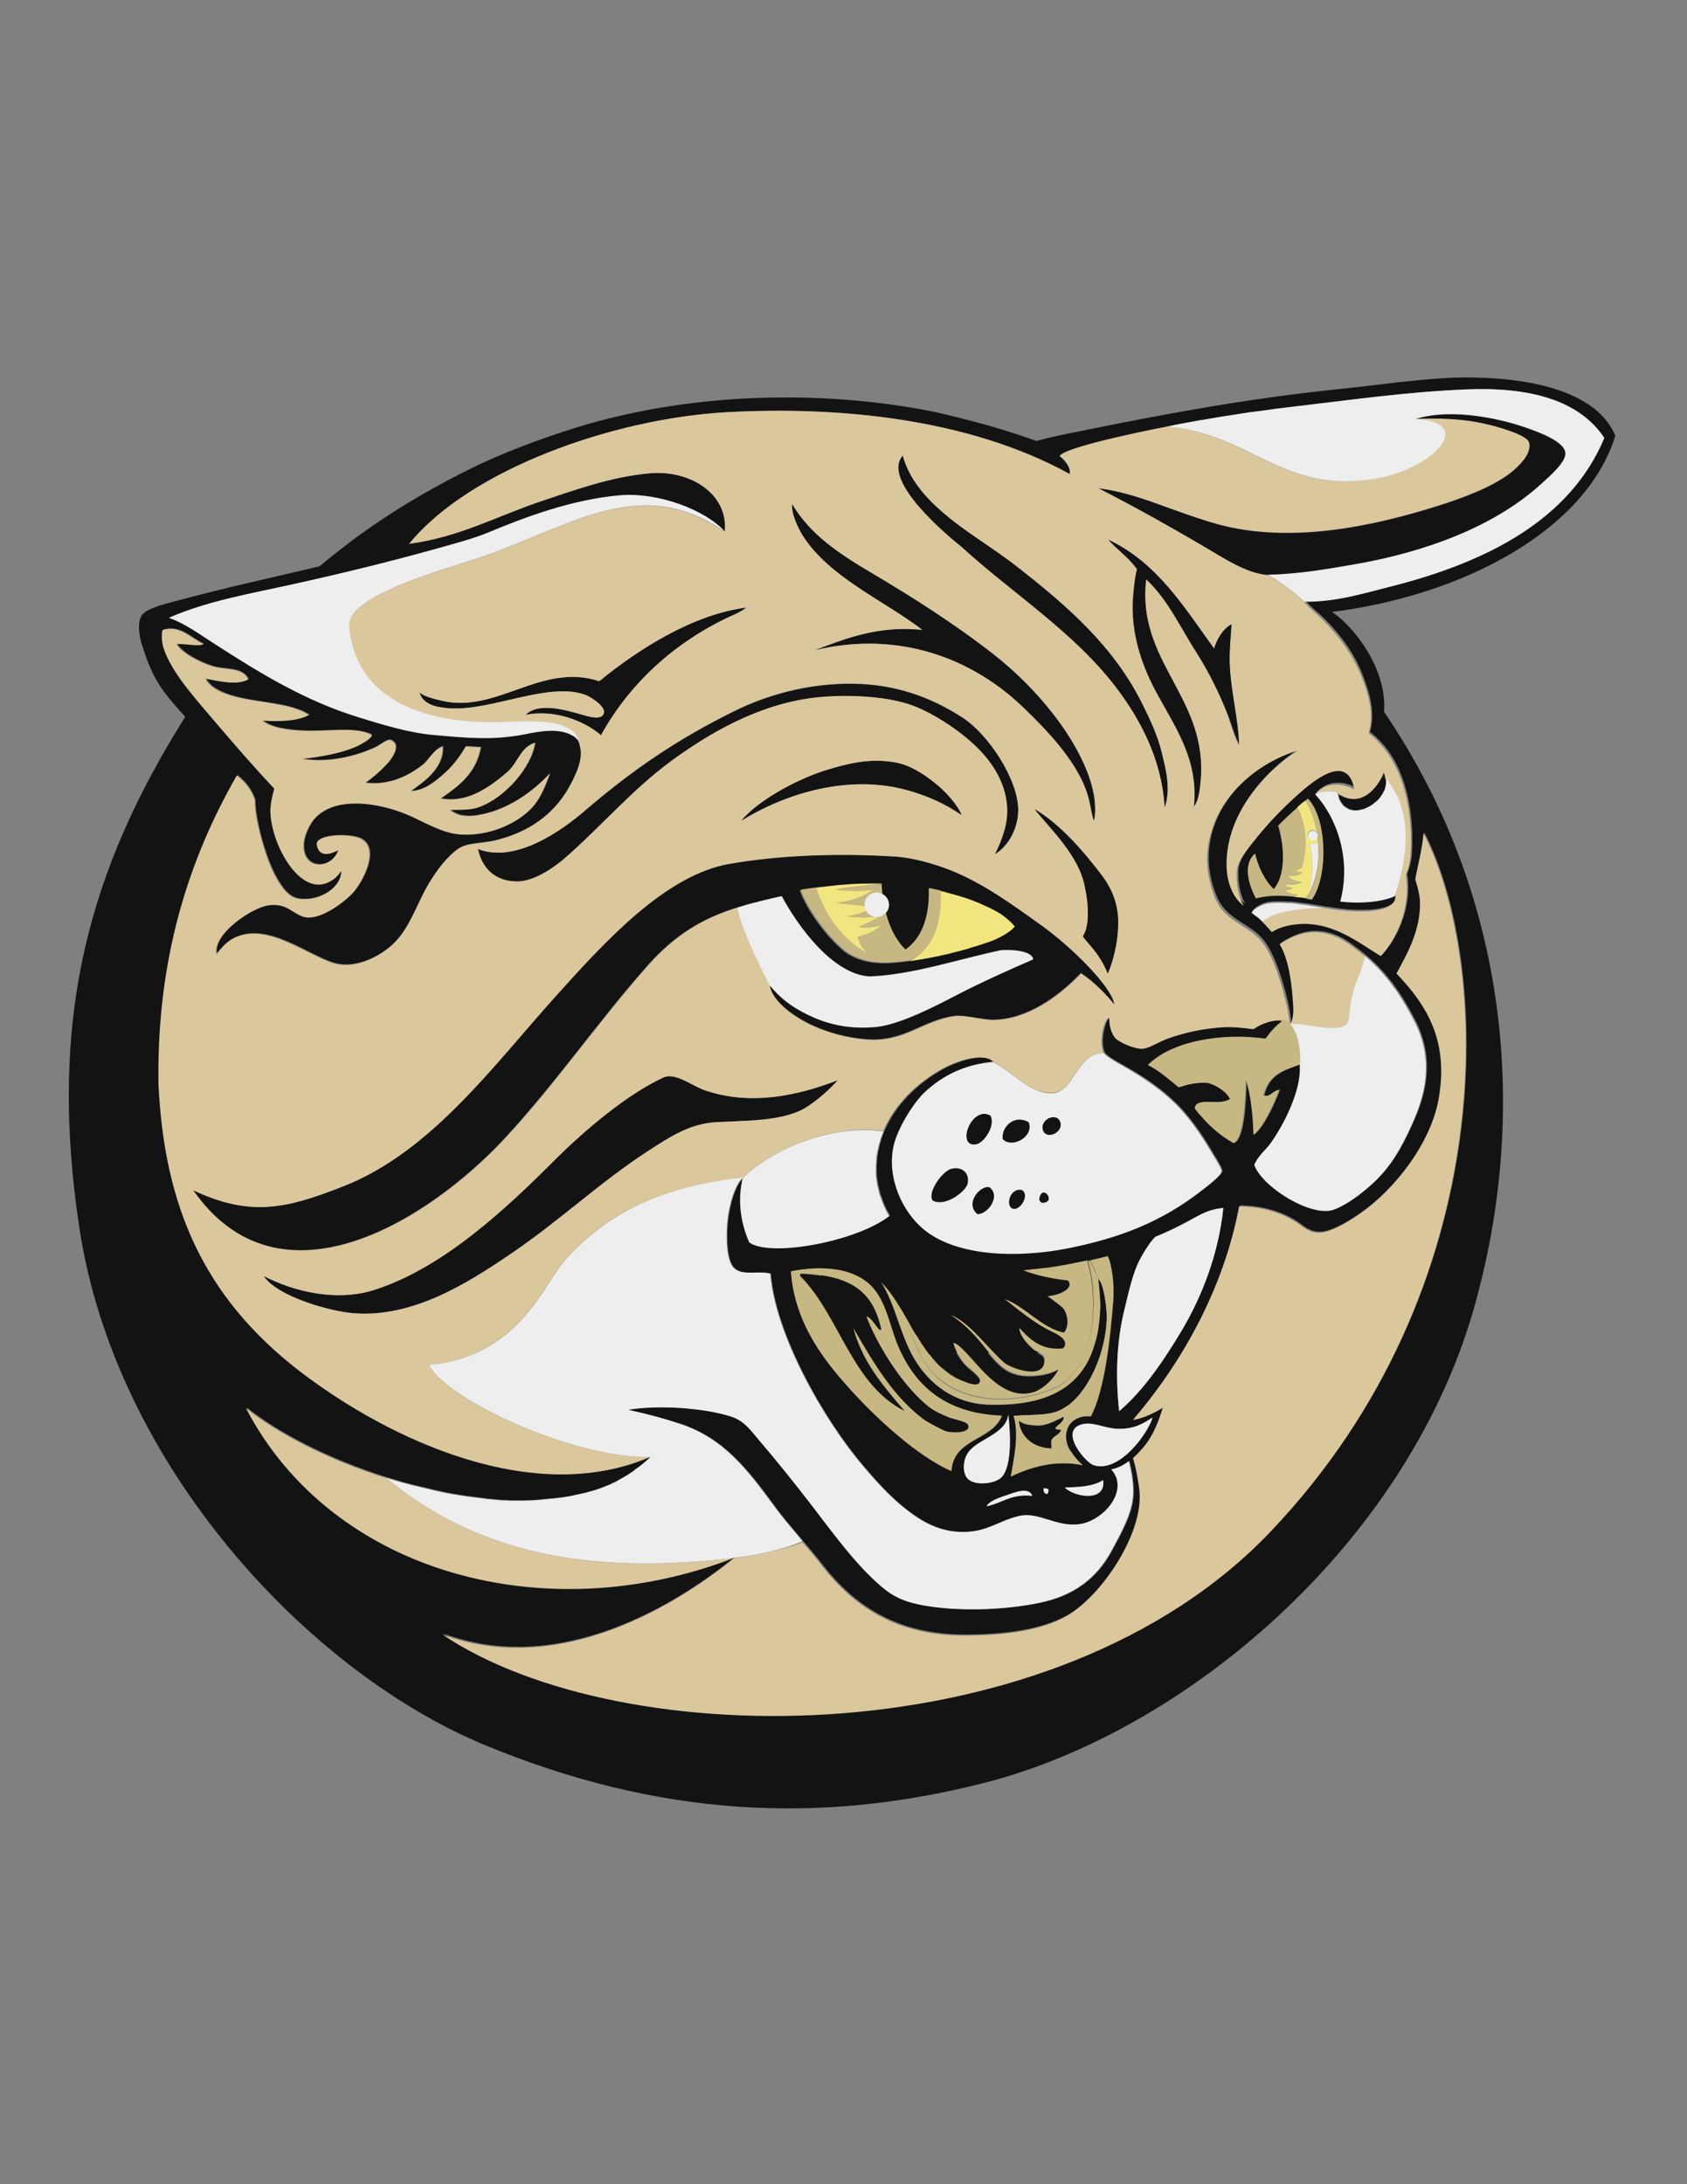 <?xml version="1.0" encoding="utf-8"?>
<!-- Generator: Adobe Illustrator 21.1.0, SVG Export Plug-In . SVG Version: 6.00 Build 0)  -->
<svg version="1.1" id="Layer_1" xmlns="http://www.w3.org/2000/svg" xmlns:xlink="http://www.w3.org/1999/xlink" x="0px" y="0px"
	 viewBox="0 0 612 792" enable-background="new 0 0 612 792" xml:space="preserve">
<rect x="0" y="0" width="612" height="792" fill="#808080" stroke="none"/>
<g>
	<path fill="#131313" d="M303.9,391.7c-4,4.7-10.4,9.5-13.2,10.8c-8.4,4-19.3,3.8-30.8,4.4c-9.9,0.5-17.2,5.6-24.3,10.1
		c-17.5,11.3-32.1,25.2-49.7,37.2c-16.8,11.5-36.4,23.6-57.5,22c-8.8-0.7-28-6.2-32.8-13.5c11.3,5.8,26.4,9.3,39.9,5.1
		c25.2-7.9,48.1-29.5,66.2-47.7c10.3-10.3,25.6-23.3,38.9-29.4c4.3-2,10.6,3.2,15.2,4.7C272.3,400.9,289.2,397.3,303.9,391.7z
		 M485.4,287.6c0.1,0.4,0.2,0.8,0.3,1.2c0,0.1,0.1,0.2,0.1,0.3c0.1,0.2,0.1,0.5,0.2,0.7c0.1,0.1,0.1,0.2,0.2,0.4
		c0.1,0.2,0.2,0.4,0.3,0.5c0.1,0.1,0.1,0.2,0.2,0.3c0.1,0.2,0.2,0.3,0.3,0.4c0.1,0.1,0.2,0.2,0.2,0.3c0.1,0.1,0.2,0.3,0.3,0.4
		c0.1,0.1,0.2,0.2,0.3,0.2c0.1,0.1,0.2,0.2,0.4,0.3c0.1,0.1,0.2,0.1,0.3,0.2c0.1,0.1,0.3,0.2,0.4,0.2c0.1,0.1,0.2,0.1,0.3,0.2
		c0.1,0.1,0.3,0.1,0.4,0.2c0.1,0,0.2,0.1,0.3,0.1c0.2,0,0.3,0.1,0.5,0.1c0.1,0,0.2,0,0.3,0.1c0.2,0,0.4,0.1,0.6,0.1
		c0.1,0,0.1,0,0.2,0c0.3,0,0.5,0,0.8,0c0.1,0,0.2,0,0.3,0c0.2,0,0.4,0,0.5-0.1c0.1,0,0.2,0,0.4-0.1c0.2,0,0.3-0.1,0.5-0.1
		c0.1,0,0.3-0.1,0.4-0.1c0.1,0,0.3-0.1,0.4-0.1c0.1,0,0.3-0.1,0.4-0.1c0.1-0.1,0.3-0.1,0.4-0.2c0.1-0.1,0.3-0.1,0.4-0.2
		c0.1-0.1,0.3-0.1,0.4-0.2c0.1-0.1,0.3-0.1,0.4-0.2c0.1-0.1,0.3-0.1,0.4-0.2c0.1-0.1,0.3-0.2,0.4-0.3c0.1-0.1,0.2-0.2,0.4-0.2
		c0.1-0.1,0.3-0.2,0.4-0.3c0.1-0.1,0.2-0.2,0.3-0.3c0.1-0.1,0.3-0.2,0.4-0.3c0.1-0.1,0.2-0.2,0.3-0.2c0.5-0.5,1-1,1.4-1.5
		c0.1-0.1,0.1-0.1,0.2-0.2c0.1-0.2,0.2-0.3,0.3-0.5c0.1-0.1,0.1-0.2,0.2-0.3c0.1-0.2,0.2-0.3,0.3-0.5c0.1-0.1,0.1-0.2,0.2-0.3
		c0.1-0.2,0.2-0.3,0.2-0.5c0.1-0.1,0.1-0.2,0.2-0.3c0.1-0.2,0.1-0.3,0.2-0.5c0-0.1,0.1-0.2,0.1-0.4c0.1-0.2,0.1-0.3,0.1-0.5
		c0-0.1,0.1-0.2,0.1-0.4c0-0.2,0.1-0.3,0.1-0.5c0-0.1,0-0.2,0-0.4c0-0.2,0-0.3,0-0.5c0-0.1,0-0.3,0-0.4c0-0.2,0-0.3,0-0.5
		c-0.1-0.9-0.3-1.8-0.7-2.6C501,283.2,494.9,294,485.4,287.6z M359,430.5c-3.1-1-9.3,5.7-4.4,9.8C358.6,440.2,363.1,433.7,359,430.5
		z M353.9,415c3.2-0.4,7.4-7.1,5.4-10.5C352.5,400.7,346.7,415.8,353.9,415z M345.1,423.8c-3.2,0.8-8.8,8.5-6.8,11.5
		c4.3,2.6,12.4-3.2,12.8-6.4C351.8,424.9,348.5,422.9,345.1,423.8z M324.5,276.4c-9.3-1.6-17.6,0.6-25.3,3
		c-11.8,3.8-25.1,11.7-30.4,18.3c16.3-10.1,39-17,60.2-11.2c7.4,2,14.1,5.1,19.9,9.1c-1.5-3.8-5.8-8.6-9.8-11.8
		C334.9,280.6,330,277.3,324.5,276.4z M334.6,228.4c-16.3-1.7-28.4,3.4-39.2,7.4c31.3-7.5,58,3.4,76.1,21
		c9.1,8.8,20.8,20.9,23.7,33.8c0.6,2.9,1,5.5,1.7,7.1c2.5-13-7.3-29.2-14.9-38.9c-6.3-8.1-13.7-15.4-21.6-21.6
		c-13.8-10.8-29.5-20.8-44.6-29.7c-11.6-6.9-21.8-13.6-28.4-24.7c-0.4,3.2,2,8.5,3.7,11.2C300.6,209.3,320.9,217.8,334.6,228.4z
		 M370.8,431.5c-4.5-1-6.2,5.8-3.4,6.8C370,439.2,373.7,433.4,370.8,431.5z M266.7,222.7c1.3-0.6,2.3-1.1,4.1-2.4
		c-19,2.4-38.7,14.7-53.4,26.7c-21-6.9-37.1,11.8-57.1,7.1c-2.8-0.7-6.4-1.5-8.1-3c1.2,4.4,6.3,5.4,10.5,5.7
		c15.2,1.3,36.6-10,50-4.7c1.9,0.8,7,4.1,6.4,6.4c-0.7,2.8-5.3,1.4-7.8,0.7c-5.8-1.7-16-4.7-20.6,0c10.4-2,21.2,2.1,27.4,7.4
		C228.9,247,246.1,231.8,266.7,222.7z M187.9,319.7c5.5-0.1,12.4-4.5,16.6-8.1c13.3-11.5,24.6-25,38.9-35.5
		c13.5-9.9,31.4-20.5,51.7-23c11.8-1.4,27.9-0.7,37.5,3.4c8.3,3.5,18.5,10.5,24.3,17.2c5.6,6.4,10.8,16.2,7.4,27.7
		c-0.9,3.1-1.9,5.4-3.4,8.5c4.9-3,8.5-9.4,8.5-16.2c-0.1-11.1-10.8-27.4-20.3-33.5c-9.9-6.4-21.5-11.2-35.9-12.1
		c-17.3-1-33.9,3.4-46.6,9.7c-21,10.3-37.5,21.7-54.4,36.2c-8.6,7.3-25.4,19.2-38.9,13.9C174.7,314.2,179,319.8,187.9,319.7z
		 M404.3,364.3c-2.8-3.4-7.3-8.3-12.2-11.5c-8,8.4-19.6,16.8-31.8,16.9c-4.2,0-10.3-1.8-13.9-1.4c-11.8,1.5-18.2,9.5-32.1,8.5
		c-10.1-0.8-21.5-4.5-29.4-11.2c-2.5-2.1-5.3-5.2-5.7-8.5c3.9,4.6,7.4,7.7,13.9,10.8c6,2.9,13.8,5.4,24.7,4.4
		c8.5-0.8,21.4-7.5,29.1-11.5c8.2-4.3,21.3-10.2,27.9-13c-0.4-3.2-8-3.6-11.7-3.3c-14.9,3.1-32.3,9-47.7,9.5
		c-13.5-0.8-26.2-18.6-31.8-29.1c-1.4,0.3-2.8,0.6-4.1,0.9c-0.1,0-0.2,0-0.3,0.1c-1.3,0.3-2.6,0.6-3.8,0.9c-0.1,0-0.2,0-0.2,0.1
		c-2.6,0.6-5.1,1.3-7.6,2.1c0,0-0.1,0-0.1,0c0,0,0,0,0,0c-12.2,3.8-22.3,9.5-32.6,21.1c-18.1,20.4-33.3,42.6-51.7,62.5
		c-28.1,30.2-81.9,63.8-113.2,18.9c20.7,9.7,33.6,6.8,54.4-1.4c32.1-12.6,54.6-44,77.7-69.6c17.4-19.3,39.2-43.3,62.2-47.3
		c19.3-3.4,40.6-3.9,60.2-2.7c6.6,0.4,14.1,2.6,19.6,4.7c12.4,4.8,23.7,13.1,34.1,20.6C388.8,343.5,403.3,357.7,404.3,364.3z
		 M368.1,335.9c-1.7-2-4.3-4.1-6.1-5.1c-0.9-0.5-1.9-1-2.8-1.5c-0.3-0.2-0.6-0.3-0.9-0.4c-0.7-0.3-1.3-0.6-2-0.9
		c-0.4-0.2-0.7-0.3-1.1-0.5c-0.7-0.3-1.3-0.6-2-0.8c-0.3-0.1-0.7-0.3-1-0.4c-0.8-0.3-1.5-0.6-2.3-0.8c-0.2-0.1-0.4-0.2-0.7-0.2
		c-1-0.3-2-0.6-3-0.9c-0.3-0.1-0.5-0.1-0.8-0.2c-0.7-0.2-1.4-0.4-2.2-0.6c-0.3-0.1-0.7-0.2-1-0.3c-0.3-0.1-0.7-0.2-1-0.2
		c0,0,0,0,0,0c-1.5-0.3-2.9-0.7-4.3-0.9c0.3,10.5-2.5,18-8.5,22.3c-3.4-3.3-5.7-7.9-7.1-13.2c0.7-0.8,1.2-1.9,1.2-3
		c0-1.8-1-3.3-2.5-4c-0.1-1.2-0.2-2.5-0.3-3.8c-1.7,0-3.5,0-5.3,0.1c-0.4,0-0.8,0-1.1,0c-1.7,0.1-3.4,0.1-5.2,0.2
		c-0.3,0-0.7,0-1,0.1c-1.6,0.1-3.2,0.2-4.8,0.4c-0.3,0-0.5,0-0.8,0.1c-1.7,0.2-3.5,0.4-5.2,0.6c-0.2,0-0.4,0-0.6,0.1c0,0,0,0,0,0
		c-1.9,0.2-3.7,0.5-5.6,0.8c1.9,5.5,8.2,15.3,15.5,21.6c3.9,3.3,9.9,5.3,17.9,4.7c3.1-0.2,6.3-0.6,9.6-1.2c0.2,0,0.4-0.1,0.7-0.1
		c1-0.2,2.1-0.4,3.2-0.6c0.2,0,0.4-0.1,0.6-0.1c1-0.2,2-0.4,3-0.6c0.1,0,0.3-0.1,0.4-0.1c1.1-0.2,2.1-0.5,3.2-0.7
		c0.2-0.1,0.5-0.1,0.7-0.2c1.1-0.3,2.1-0.5,3.1-0.8c0.1,0,0.3-0.1,0.4-0.1c1-0.3,1.9-0.5,2.9-0.8c0.2-0.1,0.4-0.1,0.5-0.2
		c1-0.3,2-0.6,3-0.9c0.2-0.1,0.4-0.1,0.6-0.2c1-0.3,2-0.6,3-1C361.8,340.5,366.8,337.9,368.1,335.9z M552.3,154.7
		c-4.7-1.6-24-7.3-38.9-2.7c8.5-0.3,17.2-0.2,26.4,2c3.5,0.8,14.1,3.8,14.9,6.4c1.4,4.3-4.5,9.4-6.8,11.2c-6.5,5-16.8,8.9-26,11.8
		c-24.3,7.7-53.9,13.8-79.8,6.8c-7.6-2.1-15-4.9-22-7.4c-7.4-2.7-15.2-5-21.6-5.7c14.5,7.4,29.9,16.1,44.3,24.7
		c4.9,2.9,10.5,6.1,16.9,6.8c11.6-0.1,22.7-2.1,33.5-4.1c23.2-4.1,48.6-12.9,66.2-29.1c3-2.8,8.5-7.5,8.5-10.8
		C567.8,160.1,557.9,156.6,552.3,154.7z M386,513.7c-0.3,0.1-0.6,0.2-0.9,0.4c0,0-0.1,0-0.1,0.1c-0.3,0.1-0.6,0.3-0.9,0.4
		c-0.4,0.2-0.7,0.3-1.1,0.5c0,0-0.1,0-0.1,0.1c-0.4,0.2-0.7,0.3-1.1,0.5c0,0,0,0,0,0c0,0,0,0,0,0c-1.9,0.8-4.1,1.5-6.5,1.2
		c-2.1-0.2-3.9-0.3-5.7-1.7c0.5,5.6,4.9,9.9,11.8,10.1c0.3-0.9-0.4-2.3,0.3-3.4c0.6-0.8,1.6-1.3,2.3-1.9c0,0,0.1-0.1,0.1-0.1
		c0.1-0.1,0.2-0.2,0.3-0.3c0,0,0.1-0.1,0.1-0.1c0.1-0.1,0.2-0.2,0.2-0.3c0,0,0.1-0.1,0.1-0.1c0.1-0.2,0.2-0.3,0.2-0.5
		c-0.6-0.3-2.4-0.1-2-0.7C383.9,516.3,385.9,515.9,386,513.7z M483.2,221.9c7.4,4.7,20.1,20.3,18.9,36.2
		c47.7,70.2,51.7,150.9,32.1,218C509.3,560.7,430,627.9,357,646.5c-59.3,15.1-117.9,12.5-181.5-13.9C111,605.7,42,530.9,28.9,445.9
		c-11.8-76.7,3.5-130.6,38.3-186c-9-9.9-12-14-15.9-26.8c-0.9-3-1.4-7.5,0-9.8c1.9-3,9-4.4,19.5-7.2c17.3-4.5,37.4-8.8,45.2-10.8
		c15.7-13.2,32.7-24.4,54.4-35.2c11.7-5.8,25.4-10.9,38.1-14.9c45.7-14.2,94.9-13.2,131.2-5.7c12,2.8,23.5,5.8,36.3,10.4
		c5.4-1.5,9.6-2.3,14.6-3.3c30.8-6.3,61.2-12,95-15.5c13.7-1.4,26.8-3.4,40.2-4.1c11.8-0.5,51.1-0.7,60.2,21
		C575.5,192,531.4,215.8,483.2,221.9z M582,158.8c-9.3-14-27.7-18.5-50-17.6c-21.7,0.9-41.7,3.8-61.5,6.1c-2.5,0.3-5,0.6-7.5,0.9
		c-0.7,0.1-1.3,0.2-2,0.3c-2.3,0.3-4.5,0.6-6.8,0.9c-0.3,0-0.6,0.1-0.9,0.1c-2.5,0.4-5.1,0.8-7.6,1.2c-0.7,0.1-1.3,0.2-2,0.3
		c-2.2,0.4-4.4,0.7-6.5,1.1c-0.5,0.1-0.9,0.2-1.4,0.2c-2.5,0.5-5.1,0.9-7.6,1.4c-0.7,0.1-1.3,0.3-2,0.4c-1,0.2-1.9,0.4-2.9,0.6
		c0,0,0,0,0.1,0c-7.3,1.5-14.6,3-21.7,4.7c-3.7,0.9-16.5,4.1-17.1,6c1.8,1.2,4.3,4.4,3.6,6.5c-36.6-20.1-83.9-24.7-124.8-22.4
		c-40.6,2.3-92.7,20.6-114.8,47.7c18.7-2.6,31.3-9.9,48-15.5c12.5-4.2,25.8-9,39.5-10.1c14.5-1.2,28.5,7.5,27,21.3
		c-7.1-7.9-24.1-14.4-38.2-13.2c-17.3,1.5-34.5,8-47,13.2c-6.2,2.6-12.3,4.1-19.3,6.1c-17.5,4.9-36.1,9.4-53.4,13.2
		c-14.5,3.2-30.2,5.9-43.8,11.9c6.2,2.2,11.7,6.4,17.4,10c15.7,10.1,32.2,20.2,51.5,26.1c8.8,2.7,18.1,5.6,27.4,6.4
		c11.2,1,21.3,2,32.8-0.3c5.4-1.1,12.1-2.3,16.9,0.3c0.2,0.1,0.5,0.3,0.7,0.4c0.1,0,0.1,0.1,0.2,0.1c0.1,0.1,0.3,0.2,0.4,0.3
		c0.1,0.1,0.1,0.1,0.2,0.2c0.1,0.1,0.2,0.2,0.3,0.3c0.1,0.1,0.1,0.1,0.2,0.2c0.1,0.1,0.2,0.2,0.3,0.3c0.1,0.1,0.1,0.1,0.1,0.2
		c0.1,0.1,0.2,0.2,0.2,0.4c0,0.1,0.1,0.1,0.1,0.2c0.1,0.1,0.1,0.3,0.2,0.4c0,0.1,0.1,0.1,0.1,0.2c0.1,0.1,0.1,0.3,0.2,0.4
		c0,0.1,0,0.1,0.1,0.2c0.1,0.2,0.1,0.4,0.1,0.5c1.1,4.8-2.3,11.2-4.4,14.9c-5.5,9.5-14.4,15.7-25.7,18.6c-5.6,1.5-11.2,0.9-14.5,3.4
		c-5,3.7-9.8,10.7-12.8,16.9c-3.2,6.6-6.1,13.7-11.5,18.3c-4.5,3.8-12.9,8.3-20.6,6.1c-9.5-2.8-24.3-15.1-36.2-9.1
		c-2.1,1.1-4,2.8-6.3,5.8c-1.6-7.1,12.8-16.8,18.8-17.7c7.4-1.1,9.3,4,14.2,4.4c5.6,0.4,13.7-5.9,16.6-9.1c3.5-4,9.6-15.5,3-19.3
		c-3.7-2.2-16.8-1.8-16.2,2c0.7,4.8,4.8,3.6,7.8,2c-2.2,6.4-11.1,7.4-12.5,0.3c-0.8-4.2,1.7-9,3.4-11.2c7.4-9,23.6-6.4,34.1-2
		c5.1,2.1,11.9,6.4,18.3,7.1c11.3,1.2,22.6-4.2,27.7-10.5c2.4-3,4.2-7.3,5.7-11.5c-6.1,6.5-15.2,13.4-26.4,15.2
		c-3.2,0.5-7.2,0.4-9.8-2c3.2-0.1,7.3,0.2,10.5-1c9.6-3.5,19.1-14.6,20.3-23.3c-4.8,1.4-6.1,6.8-9.5,10.1
		c-8.1,7.2-16.1,11.8-24.7,10.1c6.5-4.5,12.9-9.1,14.5-18.6c-1.7,0-3.8-0.3-5.4-0.3c-2,3.6-4.9,7.3-8.1,10.1
		c-3.1,2.7-7.1,6-11.8,6.1c3.7-2.8,12-7.8,11.5-16.2c-3.3,1.1-4.7,4.6-7.4,6.8c-5.4,4.2-12.5,7.5-20.6,6.4c2.6-1.9,4.7-3.6,7.4-6.4
		c1.5-1.5,6.2-7.3,1.7-9.1c-1.3-0.5-3.9,1.9-5.7,2.7c-7.4,3.4-17.5,5.7-26.4,4.1c6.6-0.6,15.5-2.1,21-5.1c1.7-0.9,4.7-2.7,4.1-3.7
		c-6.3-2.9-15.8-0.9-25-1.4c-5.1-0.2-11.6-1.1-14.5-3.7c5,0.3,12.3,0.5,16.9-2c-7.5-5-21.1-4.1-30.4-7.8c-2.7-1.1-5.8-2.6-7.1-5.4
		c4.9,0.9,11.2,2.6,15.5,0.3c-2.2-4.5-8.2-3.4-12.8-4.7c-4.8-1.4-11.5-5-13.2-8.1c2.4-0.4,7.8,1,9.8,0c-4.4-1.9-8.7-7.1-14.9-5.1
		c-0.4,2.9,0,5.4,1,8.1c3.4,8.6,12.1,18,18.6,25.7c6.7,8,13.8,16,21,23.7c-0.6,1.9-1.3,5-1.4,7.4c-0.4,11.7,10.8,33,22,26
		c1.2-0.7,2.5-1.9,3.7-3.7c0,6.7-9,11.7-16.2,10.1c-3.8-0.8-6.7-5.9-8.5-9.5c-3.5-7.2-6.8-19.9-6.7-26.2c-1.4-3.9-3.2-6.2-6.5-8.9
		c-20.2,35.1-29.1,72.1-28.4,112.2c2.1,43.3,15.9,76.6,51.4,103.8c33,25.3,85.3,49.2,127.1,31.1c-0.6,0.6-1.2,1.2-1.9,1.8
		c-0.2,0.2-0.4,0.3-0.6,0.5c-0.5,0.4-0.9,0.8-1.4,1.1c-0.2,0.2-0.5,0.4-0.7,0.5c-0.5,0.4-1,0.7-1.4,1.1c-0.2,0.2-0.4,0.3-0.7,0.5
		c-0.7,0.5-1.4,0.9-2.1,1.4c0,0,0,0-0.1,0c-0.7,0.4-1.5,0.9-2.2,1.3c-0.2,0.1-0.5,0.2-0.7,0.4c-0.5,0.3-1.1,0.6-1.6,0.8
		c-0.3,0.1-0.5,0.3-0.8,0.4c-0.6,0.3-1.1,0.5-1.7,0.7c-0.2,0.1-0.5,0.2-0.7,0.3c-0.8,0.3-1.6,0.6-2.4,0.9c0,0-0.1,0-0.1,0
		c-0.8,0.3-1.7,0.6-2.5,0.8c-0.3,0.1-0.5,0.1-0.8,0.2c-0.6,0.2-1.2,0.4-1.9,0.5c-0.3,0.1-0.6,0.2-0.9,0.2c-0.6,0.2-1.3,0.3-1.9,0.4
		c-0.3,0.1-0.5,0.1-0.8,0.2c-0.9,0.2-1.7,0.4-2.6,0.5c0,0-0.1,0-0.1,0c-0.9,0.2-1.9,0.3-2.8,0.4c-0.3,0-0.5,0.1-0.8,0.1
		c-0.7,0.1-1.4,0.2-2.1,0.2c-0.3,0-0.6,0.1-0.9,0.1c-0.7,0.1-1.4,0.1-2.1,0.2c-0.3,0-0.6,0-0.8,0.1c-0.9,0.1-1.9,0.1-2.8,0.2
		c0,0-0.1,0-0.1,0c-1,0-2,0.1-3,0.1c-0.2,0-0.5,0-0.8,0c-0.7,0-1.5,0-2.3,0c-0.3,0-0.6,0-0.9,0c-0.7,0-1.5,0-2.2-0.1
		c-0.3,0-0.5,0-0.8,0c-1,0-2-0.1-3-0.2c0,0,0,0,0,0c-1-0.1-2.1-0.2-3.1-0.3c-0.2,0-0.5,0-0.7-0.1c-0.8-0.1-1.6-0.2-2.4-0.3
		c-0.3,0-0.6-0.1-0.9-0.1c-0.8-0.1-1.6-0.2-2.3-0.3c-0.3,0-0.5-0.1-0.8-0.1c-2.1-0.3-4.2-0.6-6.3-1c-0.2,0-0.4-0.1-0.6-0.1
		c-0.8-0.2-1.7-0.3-2.5-0.5c-0.3-0.1-0.6-0.1-0.8-0.2c-0.8-0.2-1.6-0.3-2.4-0.5c-0.2-0.1-0.5-0.1-0.7-0.2c-2.1-0.5-4.2-1-6.3-1.5
		c-0.2,0-0.3-0.1-0.5-0.1c-0.9-0.2-1.7-0.5-2.6-0.7c-0.3-0.1-0.5-0.1-0.8-0.2c-0.8-0.2-1.6-0.5-2.4-0.7c-0.2-0.1-0.4-0.1-0.7-0.2
		c-1-0.3-2-0.6-3-0.9h0c-20.8-6.5-39.5-16.1-51-25.4c31.4,60.1,108.9,80.7,177.1,54.3c-24.8,20.1-65.9,42.6-105.8,27.7
		c65.2,43.8,222.3,44.7,300.3-37.2c84.7-88.9,79.7-206.7,55.6-253.3c-0.4,5.5-2.2,12.3-3,16.6c0.6,1.9,1.6,5.4,1.7,7.8
		c0.5,10.5-4.9,19.8-8.5,26.4c11,11.5,19.2,24.5,15.2,46c-3,15.8-15.7,32-27.7,40.6c-4.3,3.1-11.2,7.4-15.5,7.4
		c-3.7,0.1-5.9-2.1-7.8-3.4c-5.9-4-13.5-6.1-21.3-6.1c-5.3,28.4-19.8,55.6-38.5,77.4c4.2-0.7,8-2.7,10.8-4.4
		c-1.5,4.9-3.3,9.5-6.1,13.2c-1.3,1.7-3.2,3.8-4.7,5.1c1,2.8,2.1,9,2.4,12.2c1.2,15.4-13.9,37.8-26.4,45c-10,5.7-24.1,7-36.5,7.1
		c-25.3,0.1-40.7-10.4-52.4-25.4c-2.2-2.9-4.6-5.7-7.1-8.6c-0.7-0.8-1.3-1.6-2-2.4c-0.3-0.4-0.7-0.8-1-1.2c-0.6-0.7-1.1-1.3-1.7-2
		c-0.3-0.4-0.6-0.8-0.9-1.1c-0.6-0.7-1.1-1.4-1.7-2.1c-0.3-0.3-0.5-0.7-0.8-1c-0.8-1-1.6-2.1-2.4-3.2c-9.3-12.6-18-24.2-33.8-29.4
		c-6.1-2-10.9-3.3-18.9-5.1c11.3-1.9,27.8-0.6,37.2,2.4c4.9,1.5,7.2,4.9,10.5,8.8c6.5,7.6,12.9,15.6,18.6,23
		c8.2,10.7,16.4,22,25.4,29.7c4.5,3.9,8.8,5.9,15.9,7.1c12.9,2.2,29,1.6,41.6-1c12.5-2.6,20.6-8.8,26-18.6
		c7.6-13.8,8.9-18.3,7.6-27.3c-0.3-1.9-0.7-3.6-1.1-5.5c-2.2,1.8-4.9,2.8-6.4,3c6.9,7.6-2.9,18.9-11.8,19.9c-8.4,1-14.6-4.6-21.6-3
		c-8,1.8-12.2,6.6-23,5.7c-4.9-0.4-9.8-2.4-13.9-5.1c-7.9-5.2-14.1-12-19.9-18.9c-14.4-16.9-31.8-47.7-33.5-69.6
		c-5.2-1.1-10.1,0.9-13.2-2c-2.8-2.7-2.9-11.3-2.4-16.6c0.7-7,3-13.9,5.7-16.2c-1.7,7.5-1.1,15.3,2.4,23.3
		c7.4,5.5,38.7-0.2,50.7-9.5c-0.4-0.7-0.7-1.4-1.1-2c-0.1-0.3-0.3-0.6-0.4-0.9c-0.2-0.4-0.4-0.8-0.5-1.1c-0.1-0.3-0.3-0.7-0.4-1
		c-0.1-0.3-0.3-0.7-0.4-1c-0.1-0.4-0.2-0.8-0.4-1.1c-0.1-0.3-0.2-0.6-0.3-0.9c-0.1-0.4-0.2-0.8-0.3-1.2c-0.1-0.3-0.1-0.5-0.2-0.8
		c-0.1-0.4-0.2-0.9-0.3-1.3c0-0.2-0.1-0.5-0.1-0.7c-0.1-0.4-0.1-0.9-0.2-1.3c0-0.2-0.1-0.4-0.1-0.7c0-0.4-0.1-0.9-0.1-1.3
		c0-0.2,0-0.4,0-0.6c0-0.5,0-0.9,0-1.3c0-0.2,0-0.4,0-0.6c0-0.5,0-0.9,0.1-1.4c0-0.2,0-0.4,0-0.6c0-0.5,0.1-0.9,0.1-1.4
		c0-0.2,0-0.4,0.1-0.6c0.1-0.5,0.1-0.9,0.2-1.3c0-0.2,0.1-0.4,0.1-0.5c0.1-0.4,0.2-0.9,0.3-1.3c0-0.2,0.1-0.4,0.1-0.5
		c0.1-0.4,0.2-0.9,0.4-1.3c0-0.2,0.1-0.3,0.1-0.5c0.1-0.4,0.3-0.9,0.4-1.3c0.1-0.2,0.1-0.3,0.2-0.5c0.2-0.4,0.3-0.9,0.5-1.3
		c4-9.7,12.2-17.9,22.1-23.2c5.2-2.7,14.4-5.7,17.9-2.4c-10.4,0.9-18.3,4.9-24.7,10.8c-4.4,4.1-10.2,13.7-11.5,19.9
		c-2.4,11.6,3.4,24,11.5,30.4c12.2,9.6,34.1,10,52.1,6.4c18.3-3.7,33.4-9.3,48.3-21c2.1-1.6,6.9-5.3,7.1-6.8
		c0.1-0.9-1.9-4.1-2.7-5.4c-3.1-5.3-6.3-10.3-9.8-14.5c-6.9-8.5-15.8-14.3-25.4-19.6c-1.8-1-4.4-2.7-4.7-3.4c-2.1-4.1,0.4-13,2-12.8
		c0,2.9,0.5,4.9,2,7.1c1,1.5,7.1,4.3,10.1,4.1c2.4-0.2,5.7-2.5,9.1-3.7c5.9-2,12.7-3.6,20.3-4.1c3.8-0.2,7.6,0.2,10.8,0.7
		c2-1.7,7.6-3.8,10.5-3c-0.4,0.3-0.8,0.6-1.2,0.9c0,0,0,0,0,0c0,0-0.1,0.1-0.1,0.1c-0.4,0.4-0.8,0.7-1.2,1.1c0,0-0.1,0.1-0.1,0.1
		c-0.4,0.4-0.8,0.8-1.1,1.2c-0.1,0.1-0.1,0.2-0.2,0.2c-0.4,0.4-0.8,0.9-1.1,1.3c-0.1,0.1-0.1,0.2-0.2,0.3c-0.4,0.5-0.7,0.9-1.1,1.4
		c-16-2.3-34.2,0.9-42.6,9.5c4.2,2,8.2,5.7,11.2,8.1c2.6-1,6.5-1.8,9.8-1.7c2.1,0.1,7.1,2.5,8.8,5.9c-4.3,2.8-12.2-0.9-12.8,3.3
		c0.8,1.4,1.6,2.1,2.3,2.9c3.6,4.2,7.6,7.5,11.8,9.8c3.5-1.7,4.2-13.9,4.4-23c2,5.4,2.7,14.8,2.8,20c3.5-2.8,7.3-10.9,9.3-16.3
		c-2.3,0.2-3.5,3-5.7,2c1.9-8,8.2-9.3,13.2-11.2c0.7,8.8-5.7,21.6-10.9,28.7c-1.5,2-4.3,4.2-5.6,7.4c2.9,8.1,20.6,19,28.7,16.3
		c6-2.1,13.7-8.6,17.2-12.5c5.2-5.7,8.7-12.5,12.2-20.6c5-11.8,6.1-23.3,0-35.2c-4.9-9.6-10.4-17.4-17.9-23.7
		c-2.9-2.4-6.9-5.5-9.8-6.8c-8.4-3.8-15.1-1.6-21.2,2.4c3.3,5.2,4.5,14.6,4.9,21.9c0.2,2.5,0,5.6-1,7.1c-0.4-4.3-1.5-9.1-2.7-13.2
		c-1.6-5.6-4-12.6-7.4-16.9c-4.5-5.6-12.5-7.2-16.2-14.2c-2.3-4.3-3.7-10.7-3.7-15.2c-0.1-19.8,16-34.8,32.8-39.9
		c-11.8,7.5-26.7,23.6-25.7,42.9c0.3,4.9,2.1,10.3,6.2,13.4c-1.6-2.6-2.9-7.6-2.5-12.8c0.3-3.7,4-8,6.8-11.5
		c4.7-5.9,10.2-11.5,15.5-16.2c5.3-4.6,17.9-15.4,20.3-1.7c-5-2.8-10.8-2.4-14.2,1.7c7.6,8.2,13.3,23.2,9.1,38.9
		c6.9,0.9,15.4,0.2,19.9-2c0.3,5.1-7.8,5.8-13.5,5.7c-4.2,0-8.5-0.6-12.7-1.3c-1.1-0.2-2.1-0.3-3.2-0.5c-0.5-0.1-0.9-0.2-1.4-0.2
		c-0.3-0.1-0.7-0.1-1-0.2c-0.5-0.1-1-0.2-1.5-0.2c-0.3,0-0.6-0.1-0.9-0.1c-0.7-0.1-1.3-0.2-2-0.3c-0.1,0-0.2,0-0.3,0
		c-0.8-0.1-1.5-0.2-2.3-0.2c-0.2,0-0.5,0-0.7,0c-0.5,0-1.1-0.1-1.6-0.1c-0.3,0-0.5,0-0.8,0c-0.5,0-1,0-1.5,0c-0.2,0-0.5,0-0.7,0
		c-0.7,0-1.5,0.1-2.2,0.2c-1.9,0.2-5.1,1.7-6.1,3.4c0.7,0.5,1.4,1,2,1.5c0,0,0,0,0.1,0c0.6,0.5,1.2,1.1,1.8,1.6c0,0,0.1,0.1,0.1,0.1
		c1.2,1.2,2.4,2.5,3.6,3.9c2.3-1.5,5.9-2.4,8.7-2.8c13-1.5,22.7,6.6,30.8,11.5c6.9-7.5,10.8-19.2,9.1-29.4c0.9-2.2,1.5-4.5,1.7-7.1
		c1-15.5-2.4-31.1-10.8-40.2c-1.4-1.6-2.9-3-4.4-4.1c2.1-7.4-0.3-14.8-3-21.6c-3.6-8.9-10.2-16.7-16.6-22.3
		c-1.5-1.3-3.1-2.7-3.7-3.7c11.8,0.1,21.2-3,32.1-5.7C539.7,203.7,569.7,188.3,582,158.8z M462.1,322.4c-3.4-3.1-5.7-8.5-6.8-12.8
		c-4.6,3.9-2.2,11.5,0.3,16.2c4.6-1.2,9.5-1.1,14.1-0.6c0.7,0.1,1.3,0.2,2,0.2c0.1,0,0.2,0,0.3,0c0.6,0.1,1.3,0.2,1.9,0.3
		c0.7,0.1,1.3,0.2,2,0.3c5.8-8,5.8-28.8-1.4-36.5c-0.3,0.2-0.6,0.5-0.9,0.8c0,0,0,0,0,0c-0.3,0.3-0.6,0.5-1,0.8
		c-0.5,0.4-1,0.8-1.5,1.3c-0.1,0.1-0.3,0.3-0.5,0.4c0,0,0,0,0,0c-2.5,2.2-4.9,4.4-7,6.6C465.3,304.5,467.2,316.3,462.1,322.4z
		 M392.8,531.3c-1.3-1.1-2.8-2.7-4-4.6c-0.1-0.2-0.3-0.4-0.4-0.6c-0.1-0.1-0.1-0.2-0.2-0.3c-0.1-0.3-0.3-0.6-0.4-0.8
		c0,0,0-0.1-0.1-0.1c-0.1-0.3-0.3-0.7-0.4-1c0-0.1-0.1-0.2-0.1-0.3c-0.1-0.2-0.1-0.5-0.2-0.8c0-0.1,0-0.2-0.1-0.4
		c0-0.2-0.1-0.4-0.1-0.7c0-0.1,0-0.3,0-0.4c0-0.2,0-0.4,0-0.7c0-0.1,0-0.3,0-0.4c0-0.2,0.1-0.5,0.1-0.7c0-0.1,0-0.2,0.1-0.4
		c0.1-0.4,0.2-0.7,0.3-1.1c1-2.7,4.2-4.9,8.5-4.4c5-9.7,7-27.8,8.1-41.9c0.5-6-0.6-13.4-2-16.2c-0.9,0.2-1.9,0.5-2.8,0.7
		c-0.5,0.1-1.1,0.3-1.6,0.4v29.7c1-3.6,1.5-7.7,1.7-12.2c0.1-2.1-0.4-7.5-0.7-10.3c2,1.9,3,10.6,3,13.6c0,11.7-5.7,26-13.9,32.1
		c-0.3,0.2-0.6,0.4-0.9,0.6c-0.1,0.1-0.2,0.1-0.3,0.2c-0.2,0.1-0.5,0.3-0.7,0.4c-0.1,0.1-0.2,0.1-0.3,0.2c-0.3,0.1-0.5,0.2-0.8,0.4
		c-0.1,0-0.2,0.1-0.2,0.1c-0.3,0.1-0.7,0.3-1,0.4c-0.1,0-0.2,0-0.2,0.1c-0.3,0.1-0.6,0.2-0.8,0.2c-0.1,0-0.2,0.1-0.4,0.1
		c-0.2,0.1-0.5,0.1-0.8,0.2c-0.1,0-0.2,0-0.4,0.1c-4,0.7-8.5,0.5-13.1,0.9c2.2,6.8-0.1,16.4-1,22
		C373.6,532.1,382.7,529.2,392.8,531.3z M380.3,540c-0.4-0.3-0.9-0.4-1.7-0.3c-0.1,1.3,0.3,2,1.4,2
		C380.2,541.3,380.4,540.8,380.3,540z M330.5,490.5c0.3,0.6,0.7,1.3,1,1.9c5.6,9.6,14.7,16.3,26.4,16.9c19.8,0.7,32.7-4.9,38.2-18.8
		h-20c1.3,0.7,2.7,1.2,2.7,2.9c0.1,7.7-12.3,3.2-14.7,1.1c-1.3-1.1-2.6-2.5-4.1-4h-1.7c4,4.9,7.4,8.6,14.8,8.6
		c3.8,0,7.4-0.5,10.8-2.4c-1.7,3.5-5.6,7.2-8.9,8.3c-11,3.7-19.6-9-24.9-14.4c-0.1-0.1-0.1-0.1-0.2-0.2h-3c0.9,1.8,2.3,3.8,3.8,5.2
		c1,1,5.1,3.8,4.8,5.4c-0.5,2.5-4.6,0.8-6.4,0c-0.6-0.3-1.2-0.5-1.8-0.8c-0.2-0.1-0.3-0.2-0.5-0.2c-0.5-0.3-1-0.6-1.5-0.9
		c-0.1,0-0.1-0.1-0.2-0.1c-0.5-0.3-1-0.7-1.5-1.1c-0.1-0.1-0.3-0.2-0.4-0.3c-0.4-0.3-0.8-0.7-1.2-1c-0.1-0.1-0.2-0.2-0.3-0.2
		c-0.5-0.4-0.9-0.9-1.4-1.3c-0.1-0.1-0.2-0.2-0.3-0.3c-0.4-0.4-0.7-0.8-1.1-1.2c-0.1-0.1-0.2-0.2-0.3-0.3c-0.4-0.5-0.8-1-1.2-1.5
		c-0.1-0.1-0.2-0.2-0.3-0.3c-0.2-0.3-0.4-0.6-0.7-0.9H330.5z M298,459.9c-3.5,0-7.2,0.3-11,1.1c1.4,18.7,11.7,32,22,43.3
		c9,9.9,23.9,23.8,36.2,29.1c0.8-11.9,14.6-10.8,18.3-19.9c-19.3-0.8-30.2-9.7-36.5-22.8h-6c3.8,6.3,8.5,12.5,13,16.8
		c3.2,3,4.5,4.1,10.1,6.4c2,0.8,6.6,1.6,7.1,2.7c1.6,3.5-6.5,3.3-8.5,2.4c-1.3-0.6-6-2.9-7.7-4.2c-8.4-6.4-14.6-15-20.2-24.1H313
		c4,8.1,10.1,15,15.3,21.1c-9.2-4.5-14.9-12.5-20-21.1H298v-18c-2.3-3.6-4.8-6.9-7.7-9.8c-0.3-0.4,0-0.9,0.3-1
		c2.7,0.1,5.1,0.4,7.3,0.7V459.9z M351.2,536.3c2.7,2.6,10,1.7,12.2-0.7c3.9-4.3,3.1-16.5,2.4-22.6c-1.1,7.5-11.7,8.7-14.9,14.2
		C349.4,529.6,349,534.3,351.2,536.3z M357.9,546.1c5.6-1.1,9-4.6,16.6-3.7c-1.3-3.4-6.5-1.2-9.1-0.3
		C362.2,543.1,358.6,544.5,357.9,546.1z M386.3,539.4c3.4,3.5,15,5.4,13.9-2.7C396.3,539.1,391,539.2,386.3,539.4z M418.1,514
		c-3.5,2.3-6.7,4.2-12.5,4.1c-4.6-0.1-9-2.6-12.8-1.7c-9,2,0.8,13.9,4,14.9C406.2,534.2,416.6,519.5,418.1,514z M428.9,481.9
		c7.3-12.2,13.1-27.4,14.9-43.9c-8.5,0.9-9.3,4.1-24.7,10.5c-1.9,1.8-4.2,5.6-5.7,8.4c-2.4,4.7-3.8,11-5.4,17.6
		c-3.1,12.4-3.3,25.2-2,37.2C414.8,504.2,422.2,493.2,428.9,481.9z M446.2,237.5c0.1-3.6,0.4-7.3,0.7-11.2c-3.4,1.7-5.5,5.8-6.4,8.8
		c-10.9-15.1-20.8-31.3-38.5-39.5c3.3,3.8,7.4,6.4,10.5,10.8c-0.9,3.6-1.1,6.6-1.4,9.8c-1.1,13.8,3.5,26.2,9.5,36.8
		c6.2,11.1,12.7,21.3,12.8,34.5c0,1.5,0,3.8-0.3,5c2.1-2,2.5-8.4,2.7-11.4c1.4-28.8-23.4-41.7-19.9-71c8,7.6,12.3,17.4,18.3,26.7
		c4.4,6.9,8.4,15.1,11.2,22.3c1.5,3.8,2.7,8.4,4.4,11.2C449.4,259.9,445.9,248.9,446.2,237.5z M363.7,413c3.3,3.7,11.6-0.8,9.5-6.1
		C368.2,403.9,363.2,408.3,363.7,413z M414.7,255.8c-10.5-21.5-27.7-36.2-45.3-50c-9.1-7.2-19.3-12.9-27.7-20.3
		c-6.2-5.4-11.9-11.9-14.2-20.3c-8,9,16.3,29.1,21.3,33.1c18.6,17,40.7,30.8,56.1,51c8.7,11.5,16.6,26,17.6,43.6
		c2.4-7,0.4-14-1-19.9C420,266.8,417.2,260.8,414.7,255.8z M378.2,409.6c1,4,7.7,1.2,6.4-2.7C383.5,403.1,377.2,405.7,378.2,409.6z
		 M377,434.9c0,0.4,0.6,1.3,1.2,1.3c2.9-0.2,2.6-2.1,1.8-3.1C378.2,431.2,377,433.6,377,434.9z M375.2,293.3
		c5.5,7,16.1,16.7,18.3,28.1c0.8,3.7,1.7,9.6,0.7,14.5c-0.2,1.1-0.6,2.3-1.4,3.7c3.7,4.7,6,6.3,9.1,13.5c2.1-5.1,3.4-10.7,3.7-16.2
		c0.6-8.6-2.2-14.6-5.7-19.3C393.5,309.2,384.5,298.6,375.2,293.3z"/>
	<path fill="#F1E57F" d="M472.4,314c-0.2,1-1.3,1.2-2.3,1.4c0.7,0.8,1.5,1.1,2.4,1.1c-1.5,1-3.5,1.1-5.5,1.1c1.3,1.5,3.2,2,5.3,2.3
		c-1.7,0.9-3.9,1-6.4,0.7c0.6,0.8,1.6,1.3,3,1.4c-0.8,0.7-1.9,0.8-3.2,0.7c1.3,1.2,3.1,1.7,5.2,1.7l-1.4,0.8c0,0,0.1,0,0.1,0
		c0.7,0.1,1.3,0.2,2,0.2c0.1,0,0.2,0,0.3,0c0.6,0.1,1.3,0.2,1.9,0.3c0,0,0.1,0,0.1,0c4-6.9,5-15.2,4-22.7c-0.1,0.9-0.8,1.6-1.7,1.6
		c-1,0-1.8-0.8-1.8-1.8c0-1,0.8-1.8,1.8-1.8c0.7,0,1.3,0.4,1.6,1.1c-0.7-4.5-2.2-8.6-4.2-11.9c0,0,0,0,0,0c-0.3,0.3-0.6,0.5-1,0.8
		c-0.5,0.4-1,0.8-1.5,1.3c-0.1,0.1-0.3,0.3-0.5,0.4c0,0,0,0,0,0C473.7,299,474.4,306,472.4,314z M475,305.7c1,0.7,2.1,0.6,3.1-0.3
		c0.8,7.7-0.8,13.7-3.4,19.1C476.3,318.2,476.7,311.9,475,305.7z M295.9,321.9C295.9,321.9,295.9,321.9,295.9,321.9
		c0.2,0,0.4-0.1,0.6-0.1c1.7-0.2,3.4-0.4,5.2-0.6c0.3,0,0.5,0,0.8-0.1c1.6-0.2,3.2-0.3,4.8-0.4c0.3,0,0.7,0,1-0.1
		c1.7-0.1,3.4-0.2,5.2-0.2c0.4,0,0.8,0,1.1,0c1.8,0,3.5-0.1,5.3-0.1c-4.5,0.7-12.3,1.5-16.8,2.2c3.5,0.6,10,0.7,14.3,0
		c-3.1,1.6-6.2,4.1-14,4.9c2.6,0.2,6.6,0.7,10.3,1c0.1,0.7,0.3,1.4,0.6,2c-2.1,1-4.2,1.5-6.9,1.8c3,0.5,6.1,0.6,9.6,0.2
		c0.4,0.1,0.7,0.2,1.1,0.2c0.3,0,0.6,0,0.9-0.1c-2.1,1.2-4.5,2.3-7.4,3.6c2.5,0.4,5.2,0.2,8.3-0.7c-2,1.9-5.4,3.7-8.8,4.3
		c0.8,2.1,1.6,4.1,3.8,6.2C305.3,340.6,299.3,332.2,295.9,321.9z M368.1,335.9c-1.3,2-6.3,4.7-9.5,5.7c-1,0.3-2,0.7-3,1
		c-0.2,0.1-0.4,0.1-0.6,0.2c-1,0.3-2,0.6-3,0.9c-0.2,0.1-0.4,0.1-0.5,0.2c-1,0.3-1.9,0.5-2.9,0.8c-0.1,0-0.3,0.1-0.4,0.1
		c-1,0.3-2.1,0.5-3.1,0.8c-0.2,0.1-0.5,0.1-0.7,0.2c-1.1,0.2-2.1,0.5-3.2,0.7c-0.1,0-0.3,0.1-0.4,0.1c-1,0.2-2,0.4-3,0.6
		c-0.2,0-0.4,0.1-0.6,0.1c-1.1,0.2-2.1,0.4-3.2,0.6c-0.2,0-0.4,0.1-0.7,0.1c-1.1,0.2-2.2,0.3-3.2,0.5c9.1-5.3,11.4-14,11.1-25.4
		c0,0,0,0,0,0c0.3,0.1,0.7,0.2,1,0.2c0.3,0.1,0.7,0.2,1,0.3c0.7,0.2,1.4,0.4,2.2,0.6c0.3,0.1,0.5,0.1,0.8,0.2c1,0.3,2,0.6,3,0.9
		c0.2,0.1,0.4,0.2,0.7,0.2c0.8,0.3,1.5,0.5,2.3,0.8c0.3,0.1,0.7,0.3,1,0.4c0.7,0.3,1.3,0.5,2,0.8c0.4,0.2,0.7,0.3,1.1,0.5
		c0.7,0.3,1.3,0.6,2,0.9c0.3,0.1,0.6,0.3,0.9,0.4c1,0.5,1.9,1,2.8,1.5C363.8,331.8,366.4,333.9,368.1,335.9z"/>
	<path fill="#DBC79C" d="M493.7,293.5c-0.2,0-0.3,0.1-0.5,0.1C493.4,293.6,493.5,293.6,493.7,293.5z M492.9,293.7
		c-0.2,0-0.4,0-0.5,0.1C492.5,293.7,492.7,293.7,492.9,293.7z M492.1,293.8c-0.3,0-0.5,0-0.8,0C491.5,293.8,491.8,293.8,492.1,293.8
		z M498.8,290.7c0.1-0.1,0.2-0.2,0.3-0.2C499,290.6,498.9,290.6,498.8,290.7z M497.3,291.9c0.1-0.1,0.2-0.2,0.4-0.2
		C497.6,291.7,497.5,291.8,497.3,291.9z M500.5,288.9c0.1-0.1,0.1-0.1,0.2-0.2C500.6,288.8,500.6,288.9,500.5,288.9z M498.1,291.3
		c0.1-0.1,0.2-0.2,0.3-0.3C498.3,291.1,498.2,291.2,498.1,291.3z M496.6,292.3c0.1-0.1,0.3-0.1,0.4-0.2
		C496.8,292.2,496.7,292.3,496.6,292.3z M495.3,293c-0.1,0.1-0.3,0.1-0.4,0.2C495.1,293.1,495.2,293,495.3,293z M494.1,293.4
		c0.1,0,0.3-0.1,0.4-0.1C494.4,293.3,494.2,293.4,494.1,293.4z M491.1,293.8c-0.2,0-0.4,0-0.6-0.1
		C490.7,293.7,490.9,293.7,491.1,293.8z M495.8,292.8c0.1-0.1,0.3-0.1,0.4-0.2C496,292.6,495.9,292.7,495.8,292.8z M266.3,565
		c-24.8,20.1-65.9,42.6-105.8,27.7c65.2,43.8,222.3,44.7,300.3-37.2c84.7-88.9,79.7-206.7,55.6-253.3c-0.4,5.5-2.2,12.3-3,16.6
		c0.6,1.9,1.6,5.4,1.7,7.8c0.5,10.5-4.9,19.8-8.5,26.4c11,11.5,19.2,24.5,15.2,46c-3,15.8-15.7,32-27.7,40.6
		c-4.3,3.1-11.2,7.4-15.5,7.4c-3.7,0.1-5.9-2.1-7.8-3.4c-5.9-4-13.5-6.1-21.3-6.1c-5.3,28.4-19.8,55.6-38.5,77.4
		c4.2-0.7,8-2.7,10.8-4.4c-1.5,4.9-3.3,9.5-6.1,13.2c-1.3,1.7-3.2,3.8-4.7,5.1c1,2.8,2.1,9,2.4,12.2c1.2,15.4-13.9,37.8-26.4,45
		c-10,5.7-24.1,7-36.5,7.1c-25.3,0.1-40.7-10.4-52.4-25.4c-2.2-2.9-4.6-5.7-7.1-8.6c0,0.1,0.1,0.1,0.1,0.2
		C283.8,562,274.8,563.9,266.3,565z M454.2,149.4c-0.3,0-0.6,0.1-0.9,0.1C453.6,149.5,453.9,149.5,454.2,149.4z M437.1,152.2
		c-0.5,0.1-0.9,0.2-1.4,0.2C436.1,152.3,436.6,152.2,437.1,152.2z M189.3,544.2c0.3,0,0.5,0,0.8,0
		C189.8,544.2,189.5,544.2,189.3,544.2z M209,268c0.1,0.1,0.1,0.1,0.2,0.2C209.1,268.1,209,268,209,268z M461,148.5
		c0.7-0.1,1.3-0.2,2-0.3C462.3,148.3,461.6,148.4,461,148.5z M445.6,150.7c-0.7,0.1-1.3,0.2-2,0.3
		C444.3,150.9,444.9,150.8,445.6,150.7z M208.5,267.5c0.1,0.1,0.1,0.1,0.2,0.2C208.6,267.6,208.5,267.5,208.5,267.5z M428,153.8
		c-0.7,0.1-1.3,0.3-2,0.4C426.7,154.1,427.4,153.9,428,153.8z M489.3,369.4c1.1-13.2,3.8-13.8,5.9-22.6c-2.9-2.4-6.9-5.5-9.8-6.8
		c-8.4-3.8-15.1-1.6-21.2,2.4c3.3,5.2,4.5,14.6,4.9,21.9c0.2,2.5,0,5.6-1,7.1C474.7,370.7,488.7,376.2,489.3,369.4z M207.9,267
		c0.1,0,0.1,0.1,0.2,0.1C208,267.1,207.9,267.1,207.9,267z M502.7,283.8c0,0.1,0,0.2,0,0.4C502.7,284.1,502.7,284,502.7,283.8z
		 M501.9,286.7c0.1-0.1,0.1-0.2,0.2-0.3C502,286.5,502,286.6,501.9,286.7z M502.5,285.1c0-0.1,0.1-0.2,0.1-0.4
		C502.6,284.8,502.6,284.9,502.5,285.1z M502.3,285.9c0-0.1,0.1-0.2,0.1-0.4C502.3,285.7,502.3,285.8,502.3,285.9z M140.2,536
		L140.2,536c-20.8-6.5-39.5-16.1-51-25.4c31.4,60.1,108.9,80.7,177.1,54.3C207.8,572.1,169.6,560.3,140.2,536z M501.7,287.2
		c-0.1,0.1-0.1,0.2-0.2,0.3C501.6,287.4,501.6,287.3,501.7,287.2z M317.6,423.6c0-0.2,0-0.4,0-0.6
		C317.6,423.2,317.6,423.4,317.6,423.6z M501,288.3c0.1-0.1,0.1-0.2,0.2-0.3C501.2,288.1,501.1,288.2,501,288.3z M490.2,293.6
		c-0.2,0-0.3-0.1-0.5-0.1C489.9,293.6,490,293.6,490.2,293.6z M502.8,283c0,0.1,0,0.3,0,0.4C502.8,283.2,502.8,283.1,502.8,283z
		 M485.4,287.6c0.1,0.4,0.2,0.8,0.3,1.2C485.5,288.4,485.4,288,485.4,287.6z M317.9,427.6c0-0.2-0.1-0.4-0.1-0.7
		C317.8,427.1,317.9,427.4,317.9,427.6z M319,432.9c0.1,0.3,0.2,0.6,0.3,0.9C319.2,433.5,319.1,433.2,319,432.9z M320,435.9
		c-0.1-0.3-0.3-0.7-0.4-1C319.8,435.3,319.9,435.6,320,435.9z M318.7,431.7c-0.1-0.3-0.1-0.5-0.2-0.8
		C318.5,431.1,318.6,431.4,318.7,431.7z M157.2,540.5c-0.2-0.1-0.5-0.1-0.7-0.2C156.7,540.4,156.9,540.5,157.2,540.5z M459.7,208.5
		c4.1,1.9,10.8,7.2,13.5,9.8c0.6,1,2.3,2.4,3.7,3.7c6.3,5.6,12.9,13.4,16.6,22.3c2.8,6.8,5.2,14.3,3,21.6c1.5,1,3,2.5,4.4,4.1
		c8.4,9.2,11.8,24.7,10.8,40.2c-0.2,2.5-0.8,4.9-1.7,7.1c1.7,10.2-2.2,21.9-9.1,29.4c-8-4.8-17.8-13-30.8-11.5
		c-2.8,0.3-6.4,1.2-8.7,2.8c-1.2-1.4-2.4-2.7-3.6-3.9c0,0,0,0,0,0c4.6-3.9,13.2-4.6,22.2-4.9c0,0,0,0,0,0c4.2,0.7,8.4,1.2,12.7,1.3
		c5.8,0.1,13.8-0.7,13.5-5.7c5.4-17.6,5.1-32.1-3.6-42.3l0,0c0,0,0,0,0,0.1c-0.1-0.9-0.3-1.8-0.7-2.6c-1,3.4-7.1,14.2-16.7,7.7
		c-1-1.1-6.1-1-8.1,0.3c3.4-4.1,9.2-4.5,14.2-1.7c-2.4-13.7-15-3-20.3,1.7c-5.3,4.7-10.8,10.3-15.5,16.2c-2.8,3.5-6.5,7.8-6.8,11.5
		c-0.4,5.1,0.9,10.2,2.5,12.8c-4.1-3.1-5.9-8.5-6.2-13.4c-1-19.3,13.9-35.4,25.7-42.9c-16.8,5.1-32.9,20.1-32.8,39.9
		c0,4.5,1.5,11,3.7,15.2c3.7,7,11.7,8.6,16.2,14.2c3.4,4.3,5.8,11.3,7.4,16.9c1.2,4.1,2.3,8.9,2.7,13.2c-0.6-0.8-1.6-1.3-2.7-1.4
		c-2.8-0.8-8.5,1.3-10.5,3c-3.2-0.4-7-0.9-10.8-0.7c-7.5,0.4-14.4,2-20.3,4.1c-3.4,1.2-6.7,3.5-9.1,3.7c-3,0.2-9.1-2.6-10.1-4.1
		c-1.5-2.2-2-4.2-2-7.1c-1.7-0.2-4.1,8.7-2,12.8c-9.9-0.3-10.6,13.8-18.4,14.3c-8.2,0.6-14.6-7.5-21.8-11.3
		c-3.6-3.3-12.7-0.4-17.9,2.4c-9.9,5.3-18.1,13.5-22.1,23.2c0.1-0.2,0.1-0.3,0.2-0.5c-18-2.2-39.2,5.8-51.1,17.2
		c-28.6,2.9-48.8,12.2-64.6,29.9c-7.4,8.3-16.7,35.1-49.3,37.8c6.2,12.4,52.6,34.1,80.4,33.4c-41.8,18.1-94.1-5.8-127.1-31.1
		C73.4,470,59.6,436.7,57.5,393.4c-0.7-40.1,8.2-77.1,28.4-112.2c3.2,2.7,5.1,5,6.5,8.9c-0.1,6.3,3.2,19,6.7,26.2
		c1.7,3.5,4.6,8.6,8.5,9.5c7.2,1.6,16.3-3.5,16.2-10.1c-1.2,1.9-2.5,3-3.7,3.7c-11.2,7-22.4-14.3-22-26c0.1-2.4,0.8-5.5,1.4-7.4
		c-7.1-7.6-14.2-15.7-21-23.7c-6.5-7.7-15.2-17.1-18.6-25.7c-1.1-2.7-1.5-5.3-1-8.1c6.2-2,10.5,3.1,14.9,5.1c-2,1-7.4-0.4-9.8,0
		c1.7,3.1,8.4,6.7,13.2,8.1c4.7,1.4,10.7,0.2,12.8,4.7c-4.4,2.3-10.7,0.5-15.5-0.3c1.3,2.8,4.4,4.4,7.1,5.4
		c9.3,3.6,22.9,2.8,30.4,7.8c-4.6,2.5-11.9,2.3-16.9,2c2.9,2.6,9.4,3.5,14.5,3.7c9.3,0.4,18.7-1.6,25,1.4c0.7,1-2.4,2.8-4.1,3.7
		c-5.5,2.9-14.3,4.4-21,5.1c8.9,1.6,19-0.7,26.4-4.1c1.8-0.8,4.5-3.2,5.7-2.7c4.5,1.8-0.2,7.6-1.7,9.1c-2.7,2.8-4.8,4.5-7.4,6.4
		c8.1,1,15.2-2.2,20.6-6.4c2.7-2.1,4.1-5.7,7.4-6.8c0.5,8.4-7.8,13.4-11.5,16.2c4.7-0.1,8.7-3.4,11.8-6.1c3.2-2.8,6.1-6.5,8.1-10.1
		c1.6,0.1,3.7,0.3,5.4,0.3c-1.6,9.4-8,14.1-14.5,18.6c8.6,1.7,16.6-2.9,24.7-10.1c3.4-3.3,4.6-8.8,9.5-10.1
		c-1.2,8.7-10.7,19.9-20.3,23.3c-3.2,1.2-7.2,0.9-10.5,1c2.6,2.5,6.6,2.5,9.8,2c11.2-1.8,20.3-8.7,26.4-15.2
		c-1.5,4.2-3.3,8.5-5.7,11.5c-5.1,6.3-16.4,11.7-27.7,10.5c-6.3-0.7-13.2-5-18.3-7.1c-10.5-4.4-26.7-7-34.1,2
		c-1.7,2.1-4.2,7-3.4,11.2c1.4,7.1,10.3,6,12.5-0.3c-3,1.6-7,2.7-7.8-2c-0.6-3.9,12.5-4.2,16.2-2c6.5,3.8,0.5,15.3-3,19.3
		c-2.8,3.2-10.9,9.5-16.6,9.1c-4.9-0.4-6.8-5.5-14.2-4.4c-6.1,0.9-20.5,10.6-18.8,17.7c2.3-3,4.2-4.8,6.3-5.8
		c11.9-6,26.6,6.3,36.2,9.1c7.7,2.3,16.1-2.2,20.6-6.1c5.4-4.5,8.3-11.7,11.5-18.3c3-6.2,7.8-13.2,12.8-16.9
		c3.4-2.5,8.9-1.9,14.5-3.4c11.3-2.9,20.2-9.1,25.7-18.6c2.1-3.7,5.5-10.1,4.4-14.9c0,0,0,0.1,0,0.1h0c-1-6.9-5.4-10.4-25.7-9.4
		c-33.4,1.7-56.2-9.7-58.2-34.5c-0.5-5.8,7-12.6,42-23.3c36-11,61.8-33.4,94.3-11.1c1.4-13.8-12.5-22.5-27-21.3
		c-13.8,1.2-27.1,5.9-39.5,10.1c-16.7,5.6-29.3,12.9-48,15.5c22.1-27.1,74.2-45.4,114.8-47.7c40.9-2.3,88.3,2.2,124.8,22.4
		c0.7-2.1-1.8-5.2-3.6-6.5c0.6-1.9,13.4-5.1,17.1-6c7.1-1.7,14.4-3.3,21.7-4.7c30.1,2.5,41.2,24,74.4,19.1
		c21.3-3.1,38.6-20.6,15.7-21.9c8.5-0.3,17.2-0.2,26.4,2c3.5,0.8,14.1,3.8,14.9,6.4c1.4,4.3-4.5,9.4-6.8,11.2
		c-6.5,5-16.8,8.9-26,11.8c-24.3,7.7-53.9,13.8-79.8,6.8c-7.6-2.1-15-4.9-22-7.4c-7.4-2.7-15.2-5-21.6-5.7
		c14.5,7.4,29.9,16.1,44.3,24.7C447.7,204.6,453.3,207.8,459.7,208.5z M291,193.9c9.6,15.4,29.8,23.9,43.6,34.5
		c-16.3-1.7-28.4,3.4-39.2,7.4c31.3-7.5,58,3.4,76.1,21c9.1,8.8,20.8,20.9,23.7,33.8c0.6,2.9,1,5.5,1.7,7.1
		c2.5-13-7.3-29.2-14.9-38.9c-6.3-8.1-13.7-15.4-21.6-21.6c-13.8-10.8-29.5-20.8-44.6-29.7c-11.6-6.9-21.8-13.6-28.4-24.7
		C286.9,186,289.4,191.2,291,193.9z M218,266.6c10.8-19.6,28.1-34.8,48.7-43.9c1.3-0.6,2.3-1.1,4.1-2.4c-19,2.4-38.7,14.7-53.4,26.7
		c-21-6.9-37.1,11.8-57.1,7.1c-2.8-0.7-6.4-1.5-8.1-3c1.2,4.4,6.3,5.4,10.5,5.7c15.2,1.3,36.6-10,50-4.7c1.9,0.8,7,4.1,6.4,6.4
		c-0.7,2.8-5.3,1.4-7.8,0.7c-5.8-1.7-16-4.7-20.6,0C201,257.1,211.9,261.3,218,266.6z M173.4,307.8c1.3,6.3,5.6,11.9,14.5,11.8
		c5.5-0.1,12.4-4.5,16.6-8.1c13.3-11.5,24.6-25,38.9-35.5c13.5-9.9,31.4-20.5,51.7-23c11.8-1.4,27.9-0.7,37.5,3.4
		c8.3,3.5,18.5,10.5,24.3,17.2c5.6,6.4,10.8,16.2,7.4,27.7c-0.9,3.1-1.9,5.4-3.4,8.5c4.9-3,8.5-9.4,8.5-16.2
		c-0.1-11.1-10.8-27.4-20.3-33.5c-9.9-6.4-21.5-11.2-35.9-12.1c-17.3-1-33.9,3.4-46.6,9.7c-21,10.3-37.5,21.7-54.4,36.2
		C203.7,301.3,186.9,313.2,173.4,307.8z M339,283.8c-4.1-3.3-9-6.5-14.5-7.4c-9.3-1.6-17.6,0.6-25.3,3
		c-11.8,3.8-25.1,11.7-30.4,18.3c16.3-10.1,39-17,60.2-11.2c7.4,2,14.1,5.1,19.9,9.1C347.4,291.8,343.1,287,339,283.8z M303.9,391.7
		c-14.7,5.7-31.6,9.3-48,3.7c-4.6-1.5-10.9-6.7-15.2-4.7c-13.2,6.1-28.5,19.1-38.9,29.4c-18.1,18.1-41,39.7-66.2,47.7
		c-13.4,4.2-28.6,0.7-39.9-5.1c4.8,7.4,24,12.9,32.8,13.5c21.1,1.6,40.7-10.5,57.5-22c17.6-12,32.1-25.9,49.7-37.2
		c7.1-4.6,14.5-9.6,24.3-10.1c11.5-0.6,22.4-0.4,30.8-4.4C293.5,401.2,299.9,396.4,303.9,391.7z M404.3,364.3
		c-1-6.6-15.5-20.8-26-28.4c-10.5-7.5-21.7-15.8-34.1-20.6c-5.5-2.1-13-4.3-19.6-4.7c-19.5-1.2-40.8-0.7-60.2,2.7
		c-23,4.1-44.8,28-62.2,47.3c-23.1,25.6-45.7,57.1-77.7,69.6c-20.8,8.2-33.8,11.1-54.4,1.4c31.3,44.9,85.2,11.3,113.2-18.9
		c18.5-19.9,33.7-42.1,51.7-62.5c10.3-11.6,20.4-17.3,32.6-21.1c1.9,8.9,6.9,18.5,11.7,28.2c0.4,3.3,3.2,6.3,5.7,8.5
		c7.9,6.7,19.3,10.4,29.4,11.2c13.9,1.1,20.3-6.9,32.1-8.5c3.5-0.5,9.7,1.4,13.9,1.4c12.2-0.1,23.8-8.5,31.8-16.9
		C396.9,356,401.5,360.8,404.3,364.3z M399.9,317.6c-6.4-8.5-15.4-19-24.7-24.3c5.5,7,16.1,16.7,18.3,28.1c0.8,3.7,1.7,9.6,0.7,14.5
		c-0.2,1.1-0.6,2.3-1.4,3.7c3.7,4.7,6,6.3,9.1,13.5c2.1-5.1,3.4-10.7,3.7-16.2C406.2,328.3,403.4,322.4,399.9,317.6z M421.5,273
		c-1.5-6.2-4.3-12.2-6.8-17.2c-10.5-21.5-27.7-36.2-45.3-50c-9.1-7.2-19.3-12.9-27.7-20.3c-6.2-5.4-11.9-11.9-14.2-20.3
		c-8,9,16.3,29.1,21.3,33.1c18.6,17,40.7,30.8,56.1,51c8.7,11.5,16.6,26,17.6,43.6C424.9,286,422.9,279,421.5,273z M449.5,270.3
		c-0.2-10.4-3.6-21.4-3.4-32.8c0.1-3.6,0.4-7.3,0.7-11.2c-3.4,1.7-5.5,5.8-6.4,8.8c-10.9-15.1-20.8-31.3-38.5-39.5
		c3.3,3.8,7.4,6.4,10.5,10.8c-0.9,3.6-1.1,6.6-1.4,9.8c-1.1,13.8,3.5,26.2,9.5,36.8c6.2,11.1,12.7,21.3,12.8,34.5c0,1.5,0,3.8-0.3,5
		c2.1-2,2.5-8.4,2.7-11.4c1.4-28.8-23.4-41.7-19.9-71c8,7.6,12.3,17.4,18.3,26.7c4.4,6.9,8.4,15.1,11.2,22.3
		C446.6,263,447.9,267.5,449.5,270.3z M279.5,325.9c1.4-0.3,2.7-0.6,4.1-0.9C282.2,325.4,280.8,325.6,279.5,325.9z M318.2,429.6
		c0-0.2-0.1-0.5-0.1-0.7C318.1,429.1,318.2,429.4,318.2,429.6z M159.6,541c0.3,0.1,0.6,0.1,0.8,0.2
		C160.1,541.2,159.8,541.1,159.6,541z M289.1,556.4c-0.3-0.4-0.7-0.8-1-1.2C288.4,555.6,288.7,556,289.1,556.4z M320.4,436.9
		c0.2,0.4,0.3,0.8,0.5,1.1C320.8,437.7,320.6,437.3,320.4,436.9z M285.5,552.1c0.3,0.4,0.6,0.8,0.9,1.1
		C286.1,552.8,285.8,552.5,285.5,552.1z M283,548.9c0.3,0.3,0.5,0.7,0.8,1C283.5,549.6,283.2,549.3,283,548.9z M149.7,538.7
		c0.2,0,0.3,0.1,0.5,0.1C150,538.8,149.8,538.8,149.7,538.7z M489.4,293.4c-0.1-0.1-0.3-0.1-0.4-0.2
		C489.2,293.3,489.3,293.3,489.4,293.4z M199.7,543.6c-0.3,0-0.6,0.1-0.9,0.1C199.1,543.7,199.4,543.7,199.7,543.6z M147.1,538
		c-0.3-0.1-0.5-0.1-0.8-0.2C146.6,537.9,146.8,538,147.1,538z M143.9,537.1c-0.2-0.1-0.4-0.1-0.7-0.2
		C143.5,537,143.7,537.1,143.9,537.1z M486.6,291c0.1,0.2,0.2,0.3,0.3,0.4C486.8,291.3,486.7,291.1,486.6,291z M319,414
		c0-0.2,0.1-0.3,0.1-0.5C319.1,413.7,319.1,413.9,319,414z M487.4,292.1c-0.1-0.1-0.2-0.2-0.3-0.4
		C487.2,291.8,487.3,292,487.4,292.1z M318.6,415.4c0,0.2-0.1,0.4-0.1,0.5C318.6,415.7,318.6,415.5,318.6,415.4z M488.1,292.6
		c-0.1-0.1-0.2-0.2-0.4-0.3C487.8,292.4,487.9,292.5,488.1,292.6z M275.4,326.9c1.2-0.3,2.5-0.6,3.8-0.9
		C277.9,326.3,276.6,326.6,275.4,326.9z M488.7,293.1c-0.1-0.1-0.3-0.1-0.4-0.2C488.5,292.9,488.6,293,488.7,293.1z M486.1,290.1
		c0.1,0.2,0.2,0.4,0.3,0.5C486.3,290.5,486.2,290.3,486.1,290.1z M319.8,411.7c-0.1,0.2-0.1,0.3-0.2,0.5
		C319.7,412,319.7,411.9,319.8,411.7z M317.7,421c0,0.2,0,0.4,0,0.6C317.7,421.4,317.7,421.2,317.7,421z M322.5,441
		c-0.4-0.7-0.7-1.4-1.1-2C321.7,439.7,322.1,440.3,322.5,441z M318.1,417.8c0-0.2,0.1-0.4,0.1-0.5
		C318.2,417.4,318.2,417.6,318.1,417.8z M317.7,424.9c0,0.2,0,0.4,0,0.6C317.7,425.4,317.7,425.1,317.7,424.9z M209.4,268.5
		c0.1,0.1,0.1,0.1,0.1,0.2C209.5,268.6,209.5,268.6,209.4,268.5z M485.8,289.1c0.1,0.2,0.1,0.5,0.2,0.7
		C485.9,289.5,485.8,289.3,485.8,289.1z M317.9,419.7c0-0.2,0-0.4,0.1-0.6C317.9,419.3,317.9,419.5,317.9,419.7z M267.5,329
		c2.4-0.8,5-1.4,7.6-2.1C272.5,327.5,270,328.2,267.5,329z M208.1,542.3c0.3-0.1,0.5-0.1,0.8-0.2
		C208.6,542.2,208.3,542.3,208.1,542.3z M209.8,269c0,0.1,0.1,0.1,0.1,0.2C209.9,269.2,209.8,269.1,209.8,269z M163.5,541.8
		c-0.2,0-0.4-0.1-0.6-0.1C163.1,541.7,163.3,541.8,163.5,541.8z M201.8,543.4c0.3,0,0.5-0.1,0.8-0.1
		C202.3,543.3,202,543.3,201.8,543.4z M205.3,542.8c0,0,0.1,0,0.1,0C205.4,542.8,205.4,542.8,205.3,542.8z M456,332.4
		c0.6,0.5,1.2,1.1,1.8,1.6C457.2,333.4,456.6,332.9,456,332.4z M456,332.3c-0.6-0.5-1.3-1-2-1.5C454.6,331.3,455.3,331.8,456,332.3z
		 M213.5,540.9c0.3-0.1,0.5-0.1,0.8-0.2C214,540.8,213.8,540.9,213.5,540.9z M180,543.9C180,543.9,180,543.9,180,543.9
		C180,543.9,180,543.9,180,543.9z M187,544.2c-0.3,0-0.6,0-0.9,0C186.4,544.2,186.7,544.2,187,544.2z M193,544.1
		C193,544.1,193,544.1,193,544.1C193,544.1,193,544.1,193,544.1z M196.7,543.9c-0.3,0-0.6,0-0.8,0.1
		C196.2,543.9,196.4,543.9,196.7,543.9z M183.9,544.1c-0.3,0-0.5,0-0.8,0C183.3,544.1,183.6,544.1,183.9,544.1z M169.8,542.8
		c0.3,0,0.5,0.1,0.8,0.1C170.3,542.9,170.1,542.8,169.8,542.8z M173.8,543.3c-0.3,0-0.6-0.1-0.9-0.1
		C173.2,543.2,173.5,543.3,173.8,543.3z M462.2,327.3c-0.7,0-1.5,0.1-2.2,0.2C460.7,327.4,461.5,327.3,462.2,327.3z M176.9,543.6
		c-0.2,0-0.5,0-0.7-0.1C176.4,543.6,176.7,543.6,176.9,543.6z M211.6,541.5c-0.3,0.1-0.6,0.2-0.9,0.2
		C211.1,541.6,211.3,541.5,211.6,541.5z M227.1,535.1C227.1,535.1,227.1,535.1,227.1,535.1C227.1,535.1,227.1,535.1,227.1,535.1z
		 M234.1,530c-0.2,0.2-0.4,0.3-0.6,0.5C233.6,530.3,233.9,530.1,234.1,530z M220,538.6c-0.2,0.1-0.5,0.2-0.7,0.3
		C219.5,538.9,219.8,538.7,220,538.6z M470.1,327.7c0.7,0.1,1.3,0.2,2,0.3C471.4,327.8,470.7,327.8,470.1,327.7z M224.9,536.3
		c-0.2,0.1-0.5,0.2-0.7,0.4C224.4,536.6,224.6,536.5,224.9,536.3z M475.5,328.5c0.5,0.1,0.9,0.1,1.4,0.2
		C476.5,328.6,476,328.5,475.5,328.5z M229.3,533.7c0.2-0.1,0.4-0.3,0.7-0.5C229.7,533.4,229.5,533.5,229.3,533.7z M232.1,531.6
		c-0.2,0.2-0.5,0.4-0.7,0.5C231.6,532,231.8,531.8,232.1,531.6z M222.5,537.5c-0.3,0.1-0.5,0.3-0.8,0.4
		C222,537.8,222.3,537.7,222.5,537.5z M216.9,539.9C216.9,539.9,216.8,539.9,216.9,539.9C216.8,539.9,216.9,539.9,216.9,539.9z
		 M462.9,327.3c0.5,0,1,0,1.5,0C463.9,327.3,463.4,327.3,462.9,327.3z M210.2,269.8c0-0.1-0.1-0.1-0.1-0.2
		C210.1,269.7,210.2,269.8,210.2,269.8z M466.8,327.4c-0.5,0-1.1-0.1-1.6-0.1C465.7,327.3,466.3,327.3,466.8,327.4z M469.7,327.6
		c-0.8-0.1-1.5-0.2-2.3-0.2C468.2,327.5,469,327.6,469.7,327.6z M473,328.1c0.5,0.1,1,0.1,1.5,0.2C474,328.2,473.5,328.1,473,328.1z
		 M210.4,270.3c0,0.1,0,0.1,0.1,0.2C210.4,270.4,210.4,270.4,210.4,270.3z"/>
	<path fill="#C7B782" d="M384.7,519.1c-0.1,0.1-0.1,0.2-0.2,0.3C384.5,519.3,384.6,519.2,384.7,519.1z M384,519.8
		c0.1-0.1,0.2-0.2,0.3-0.3C384.2,519.6,384.1,519.7,384,519.8z M343.6,497.9c-0.1-0.1-0.3-0.2-0.4-0.3
		C343.4,497.7,343.5,497.8,343.6,497.9z M385,518.4c-0.1,0.2-0.1,0.4-0.2,0.5C384.8,518.8,384.9,518.6,385,518.4z M345.4,499.2
		c-0.1,0-0.1-0.1-0.2-0.1C345.3,499.1,345.3,499.1,345.4,499.2z M397.2,456.7c-0.9,0.2-1.9,0.4-2.8,0.6c0,0,0.1,0,0.1,0
		c4.7,15.9,1.9,40.8-12.7,46.5c-17.6,6.9-32.7,3.1-40.2-2.9c-8.3-6.5-10.2-16.3-14.8-26.3c-2.2-3.7-4.5-7.1-7.1-9.6
		c5.2,8.3,6.7,18.6,11.8,27.4c5.6,9.6,14.7,16.3,26.4,16.9c26.3,1,40.4-9.3,41.2-35.2c0.1-2.1-0.4-7.5-0.7-10.3
		c-1.1-2.6-2-4.8-3-6.8C396,457,396.6,456.8,397.2,456.7z M386.9,520.6c0-0.1,0-0.3,0-0.4C386.9,520.4,386.9,520.5,386.9,520.6z
		 M392.8,531.3c-1.3-1.1-2.8-2.7-4-4.6c0,0,0.1,0.1,0.1,0.1c-1.8-2.1-3.5-4.4-4.9-6.9c0,0,0,0,0,0c-0.8,0.6-1.7,1-2.3,1.9
		c-0.8,1,0,2.5-0.3,3.4c-6.9-0.2-11.4-4.6-11.8-10.1c1.8,1.4,3.7,1.5,5.7,1.7c2.4,0.3,4.6-0.4,6.5-1.2c-0.4-1-0.8-2-1.1-3.1
		c0,0,0.1,0,0.1,0c-4,0.7-8.5,0.5-13.1,0.9c2.2,6.8-0.1,16.4-1,22C373.6,532.1,382.7,529.2,392.8,531.3z M342,496.6
		c-0.1-0.1-0.2-0.2-0.3-0.2C341.8,496.4,341.9,496.5,342,496.6z M384.9,514.1c0,0,0.1,0,0.1-0.1C385,514.1,385,514.1,384.9,514.1z
		 M340.1,494.7c0.1,0.1,0.2,0.2,0.3,0.3C340.3,494.9,340.2,494.8,340.1,494.7z M386.9,521.3c0,0.1,0,0.3,0,0.4
		C386.9,521.6,386.9,521.5,386.9,521.3z M388.2,525.8c0.1,0.1,0.1,0.2,0.2,0.3C388.3,525.9,388.3,525.9,388.2,525.8z M387,519.5
		c0-0.1,0-0.2,0.1-0.4C387,519.3,387,519.4,387,519.5z M399.1,456.2c1-0.2,2-0.5,2.8-0.7C400.9,455.8,400,456,399.1,456.2z
		 M382.8,515c-0.4,0.2-0.7,0.3-1.1,0.5C382.1,515.4,382.5,515.2,382.8,515z M387.7,524.8c0,0,0,0.1,0.1,0.1
		C387.8,524.9,387.8,524.8,387.7,524.8z M387.3,523.5c0,0.1,0,0.2,0.1,0.3C387.3,523.7,387.3,523.6,387.3,523.5z M387.1,522.8
		c0-0.1,0-0.2-0.1-0.4C387,522.5,387.1,522.6,387.1,522.8z M346.9,500c0.1,0.1,0.3,0.2,0.5,0.2C347.2,500.2,347,500.1,346.9,500z
		 M371.1,461c1.3-0.1,2.5-0.3,3.7-0.4C373.6,460.7,372.4,460.8,371.1,461z M334.8,488.1c-0.1-0.1-0.1-0.2-0.2-0.3
		C334.7,487.9,334.8,488,334.8,488.1z M375.9,460.4c0.9-0.1,1.8-0.2,2.7-0.3C377.7,460.2,376.8,460.3,375.9,460.4z M383.1,459.4
		c1.1-0.2,2.3-0.4,3.4-0.6C385.4,459.1,384.2,459.3,383.1,459.4z M379.6,460c1.1-0.2,2.2-0.3,3.3-0.5
		C381.8,459.6,380.7,459.8,379.6,460z M390,458.2c-0.8,0.2-1.6,0.3-2.4,0.5C388.4,458.5,389.2,458.4,390,458.2z M393.9,457.4
		c-1,0.2-1.9,0.4-2.9,0.6C392,457.8,393,457.6,393.9,457.4z M384,514.5c-0.4,0.2-0.7,0.3-1.1,0.5C383.3,514.8,383.7,514.7,384,514.5
		z M339,493.5c-0.1-0.1-0.2-0.2-0.3-0.3C338.8,493.3,338.9,493.4,339,493.5z M337.5,491.7c-0.1-0.1-0.2-0.2-0.3-0.3
		C337.3,491.5,337.4,491.6,337.5,491.7z M336.3,490.1c-0.1-0.1-0.2-0.3-0.3-0.4C336,489.8,336.1,489.9,336.3,490.1z M328,476.6
		c0.3,0.6,0.7,1.2,1,1.7C328.7,477.8,328.3,477.2,328,476.6z M386.7,510.3c0.3-0.2,0.6-0.4,0.9-0.6
		C387.4,509.9,387.1,510.1,386.7,510.3z M386.5,510.4c-0.2,0.1-0.5,0.3-0.7,0.4C386,510.7,386.2,510.6,386.5,510.4z M330.3,480.6
		c-0.4-0.7-0.8-1.3-1.1-2C329.5,479.2,329.9,479.9,330.3,480.6z M333.7,486.4c-0.1-0.2-0.2-0.3-0.3-0.5
		C333.5,486,333.6,486.2,333.7,486.4z M332.3,484.1c0,0,0.1,0.1,0.1,0.1C332.4,484.2,332.4,484.2,332.3,484.1z M331.4,482.5
		c-0.1-0.2-0.2-0.4-0.3-0.5C331.2,482.1,331.3,482.3,331.4,482.5z M326.9,474.7c0.3,0.6,0.7,1.1,1,1.7
		C327.6,475.9,327.2,475.3,326.9,474.7z M382.3,512.1c0.3-0.1,0.6-0.1,0.8-0.2C382.9,512,382.6,512.1,382.3,512.1z M384.6,511.4
		c0.3-0.1,0.5-0.2,0.8-0.4C385.2,511.1,384.9,511.2,384.6,511.4z M381.9,512.2c-0.2,0.1-0.5,0.1-0.8,0.2
		C381.4,512.3,381.7,512.3,381.9,512.2z M383.4,511.8c0.4-0.1,0.7-0.2,1-0.4C384.1,511.6,383.7,511.7,383.4,511.8z M464.2,371
		c-0.1,0-0.1,0.1-0.2,0.1c-0.4,0.4-0.8,0.7-1.2,1.1c0,0-0.1,0.1-0.1,0.1c-0.4,0.4-0.8,0.8-1.1,1.2c-0.1,0.1-0.1,0.2-0.2,0.2
		c-0.4,0.4-0.8,0.9-1.1,1.3c-0.1,0.1-0.1,0.2-0.2,0.3c-0.4,0.5-0.7,0.9-1.1,1.4c-16-2.3-34.2,0.9-42.6,9.5c4.2,2,8.2,5.7,11.2,8.1
		c2.6-1,6.5-1.8,9.8-1.7c2.1,0.1,7.1,2.5,8.8,5.9c-4.3,2.8-12.2-0.9-12.8,3.3c0.8,1.4,1.6,2.1,2.3,2.9c3.6,4.2,7.6,7.5,11.8,9.8
		c3.5-1.7,4.2-13.9,4.4-23c2,5.4,2.7,14.8,2.8,20c3.5-2.8,7.3-10.9,9.3-16.3c-2.3,0.2-3.5,3-5.7,2c1.9-8,8.2-9.3,13.2-11.2
		c0.5-5.5-0.5-11.4-3.4-14.9c-0.6-0.8-1.6-1.3-2.7-1.4C465,370.3,464.6,370.6,464.2,371z M348.2,344.8c-1,0.3-2.1,0.5-3.1,0.8
		C346.2,345.3,347.2,345,348.2,344.8z M317.3,322.6c-3.1,1.6-6.2,4.1-14,4.9c2.6,0.2,6.6,0.7,10.3,1c0-0.1,0-0.2,0-0.3
		c0-2.5,2-4.5,4.5-4.5c0.7,0,1.4,0.2,2,0.5c-0.1-1.2-0.2-2.5-0.3-3.8c-4.5,0.7-12.3,1.5-16.8,2.2
		C306.5,323.2,312.9,323.3,317.3,322.6z M314.2,330.5c-2.1,1-4.2,1.5-6.9,1.8c3,0.5,6.1,0.6,9.6,0.2
		C315.8,332.2,314.8,331.5,314.2,330.5z M356.3,327.9c-0.4-0.2-0.7-0.3-1.1-0.5C355.6,327.6,355.9,327.8,356.3,327.9z M359.2,329.3
		c-0.3-0.2-0.6-0.3-0.9-0.4C358.6,329,358.9,329.2,359.2,329.3z M355.1,342.8c-1,0.3-2,0.6-3,0.9
		C353.1,343.4,354.1,343.1,355.1,342.8z M341.3,322.9c-1.5-0.3-2.9-0.7-4.3-0.9c0.3,10.5-2.5,18-8.5,22.3c-3.4-3.3-5.7-7.9-7.1-13.2
		c-0.6,0.7-1.5,1.2-2.4,1.4c-2.1,1.2-4.5,2.3-7.4,3.6c2.5,0.4,5.2,0.2,8.3-0.7c-2,1.9-5.4,3.7-8.8,4.3c0.8,2.1,1.6,4.1,3.8,6.2
		c-9.5-5.5-15.5-13.8-18.8-24.1c-1.9,0.2-3.7,0.5-5.6,0.8c1.9,5.5,8.2,15.3,15.5,21.6c3.9,3.3,9.9,5.3,17.9,4.7
		c3.1-0.2,6.3-0.6,9.6-1.2c-1.1,0.2-2.2,0.3-3.2,0.5C339.3,343.1,341.6,334.4,341.3,322.9z M355.7,342.6c1-0.3,2-0.6,3-1
		C357.7,342,356.7,342.3,355.7,342.6z M348.6,344.7c1-0.3,1.9-0.5,2.9-0.8C350.6,344.1,349.6,344.4,348.6,344.7z M341.2,346.4
		c1.1-0.2,2.1-0.5,3.2-0.7C343.3,346,342.3,346.2,341.2,346.4z M334.1,347.8c1-0.2,2.1-0.4,3.2-0.6
		C336.2,347.4,335.1,347.6,334.1,347.8z M313.3,320.4c-1.7,0.1-3.4,0.1-5.2,0.2C309.9,320.6,311.6,320.5,313.3,320.4z M307.2,320.8
		c-1.6,0.1-3.2,0.2-4.8,0.4C304,321,305.6,320.9,307.2,320.8z M314.5,320.4c1.8,0,3.5-0.1,5.3-0.1
		C318,320.3,316.2,320.4,314.5,320.4z M342.3,323.2c0.3,0.1,0.7,0.2,1,0.3C343,323.3,342.6,323.2,342.3,323.2z M301.6,321.2
		c-1.7,0.2-3.5,0.4-5.2,0.6C298.2,321.6,299.9,321.4,301.6,321.2z M349.9,325.4c-0.2-0.1-0.4-0.2-0.7-0.2
		C349.4,325.2,349.7,325.3,349.9,325.4z M353.2,326.6c-0.3-0.1-0.7-0.3-1-0.4C352.5,326.4,352.9,326.5,353.2,326.6z M346.3,324.2
		c-0.3-0.1-0.5-0.1-0.8-0.2C345.7,324.1,346,324.1,346.3,324.2z M340.8,346.5c-1,0.2-2,0.4-3,0.6
		C338.8,346.9,339.8,346.7,340.8,346.5z M455.3,309.5c-4.6,3.9-2.2,11.5,0.3,16.2c4.6-1.2,9.5-1.1,14.1-0.6c0,0-0.1,0-0.1,0l1.4-0.8
		c-2.2,0-3.9-0.6-5.2-1.7c1.3,0.1,2.4-0.1,3.2-0.7c-1.4-0.1-2.4-0.6-3-1.4c2.5,0.3,4.7,0.2,6.4-0.7c-2.1-0.3-4.1-0.8-5.3-2.3
		c2,0,3.9,0,5.5-1.1c-1,0.1-1.8-0.3-2.4-1.1c1-0.2,2.1-0.5,2.3-1.4c2.1-7.9,1.3-14.9-1.7-21.1c-2.5,2.2-4.9,4.4-7,6.6
		c1.6,5.1,3.4,16.9-1.7,23C458.6,319.2,456.3,313.9,455.3,309.5z M471.7,325.4c0.1,0,0.2,0,0.3,0
		C471.9,325.5,471.8,325.4,471.7,325.4z M478,303c0,0.1,0,0.1,0,0.2c1.1,7.5,0.1,15.7-4,22.7c0,0-0.1,0-0.1,0c0.7,0.1,1.3,0.2,2,0.3
		c5.8-8,5.8-28.8-1.4-36.5c-0.3,0.2-0.6,0.5-0.9,0.8c2,3.3,3.5,7.5,4.2,11.9C478,302.5,478,302.7,478,303z M471.2,292.4
		c0.5-0.4,1-0.8,1.5-1.3C472.2,291.6,471.7,292,471.2,292.4z M363.4,513.3c-20.8-0.8-31.9-11.2-37.9-26c-3-7.5-4.4-17.5-11.2-22.6
		c-6.3-4.9-16.3-5.9-27.4-3.7c1.4,18.7,11.7,32,22,43.3c9,9.9,23.9,23.8,36.2,29.1C345.9,521.4,359.7,522.5,363.4,513.3z
		 M342.7,518.8c-1.3-0.6-6-2.9-7.7-4.2c-11.2-8.4-18.3-20.8-25.4-33c3,12,11.6,21.8,18.7,30.1c-19.3-9.5-23.6-34.5-38-49
		c-0.3-0.4,0-0.9,0.3-1c17.6,0.9,25.9,5.9,29.1,20.3c-0.8,1.5-2.8-3.9-5.4-4.7c3.6,9.7,11.7,22.7,19.6,30.1c3.2,3,4.5,4.1,10.1,6.4
		c2,0.8,6.6,1.6,7.1,2.7C352.8,519.9,344.7,519.7,342.7,518.8z M326.8,474.6C326.8,474.6,326.8,474.6,326.8,474.6c0,0,0,0.1,0.1,0.1
		c0.3,0.6,0.7,1.1,1,1.7c0,0.1,0.1,0.1,0.1,0.2c0.3,0.6,0.7,1.2,1,1.7c0,0.1,0.1,0.1,0.1,0.2c0.4,0.7,0.8,1.3,1.1,2
		c0.3,0.5,0.5,0.9,0.8,1.4c0.1,0.2,0.2,0.4,0.3,0.5c0.3,0.5,0.6,1.1,1,1.6c0,0,0.1,0.1,0.1,0.1c0.3,0.5,0.7,1.1,1,1.6
		c0.1,0.2,0.2,0.3,0.3,0.5c0.3,0.5,0.6,1,0.9,1.4c0.1,0.1,0.1,0.2,0.2,0.3c0.4,0.5,0.7,1.1,1.1,1.6c0.1,0.1,0.2,0.3,0.3,0.4
		c0.3,0.4,0.6,0.9,1,1.3c0.1,0.1,0.2,0.2,0.3,0.3c0.4,0.5,0.8,1,1.2,1.5c0.1,0.1,0.2,0.2,0.3,0.3c0.3,0.4,0.7,0.8,1.1,1.2
		c0.1,0.1,0.2,0.2,0.3,0.3c0.4,0.5,0.9,0.9,1.4,1.3c0.1,0.1,0.2,0.2,0.3,0.2c0.4,0.4,0.8,0.7,1.2,1c0.1,0.1,0.3,0.2,0.4,0.3
		c0.5,0.4,1,0.8,1.5,1.1c0.1,0,0.1,0.1,0.2,0.1c0.5,0.3,1,0.6,1.5,0.9c0.1,0.1,0.3,0.2,0.5,0.2c0.6,0.3,1.2,0.6,1.8,0.8
		c1.9,0.8,5.9,2.5,6.4,0c0.3-1.5-3.8-4.4-4.8-5.4c-2.6-2.5-4.8-6.8-4.9-8.4c1.5,0.4,2.9,1.9,4.4,3.4c5.3,5.4,13.9,18.1,24.9,14.4
		c3.3-1.1,7.2-4.8,8.9-8.3c-3.4,1.8-7,2.4-10.8,2.4c-13.5-0.1-13.7-12.3-28.4-22c6.8,2.6,13.8,12.5,19.4,17.3
		c2.5,2.1,14.8,6.6,14.7-1.1c0-2.3-2.6-2.5-4.1-3.7c-2.3-2-5.1-5.1-5.1-7.8c4.2,4.7,8.6,8.3,15.9,7.4c2.3-2.6-1.4-4.8-4-6
		c-6.2-2.9-11.9-7.7-17.3-11.9c7.3,2.6,13.7,10.7,21.6,12.2c2.1-2.6,1.2-6.9-0.3-8.8c-0.7-0.8-4.5-3.6-5.7-4.4
		c4.8-0.4,9.8-3,7.4-5.7c-5.4-0.6-11.6-1.8-16.2-3.7c1.3-0.1,2.5-0.3,3.7-0.4c0.3,0,0.7-0.1,1-0.1c0.9-0.1,1.8-0.2,2.7-0.3
		c0.4,0,0.7-0.1,1.1-0.1c1.1-0.2,2.2-0.3,3.3-0.5c0.1,0,0.2,0,0.2,0c1.1-0.2,2.3-0.4,3.4-0.6c0.3-0.1,0.7-0.1,1-0.2
		c0.8-0.1,1.6-0.3,2.4-0.5c0.4-0.1,0.7-0.1,1.1-0.2c1-0.2,1.9-0.4,2.9-0.6c0.2,0,0.3-0.1,0.5-0.1c0,0,0.1,0,0.1,0
		c4.7,15.9,1.9,40.8-12.7,46.5c-17.6,6.9-32.7,3.1-40.2-2.9C333.4,494.4,331.4,484.6,326.8,474.6z M380.7,512.5c0,0,0.1,0,0.1,0
		c0.1,0,0.2,0,0.4-0.1c0.3,0,0.5-0.1,0.8-0.2c0.1,0,0.2-0.1,0.4-0.1c0.3-0.1,0.6-0.1,0.8-0.2c0.1,0,0.2,0,0.2-0.1
		c0.4-0.1,0.7-0.2,1-0.4c0.1,0,0.2-0.1,0.2-0.1c0.3-0.1,0.5-0.2,0.8-0.4c0.1-0.1,0.2-0.1,0.3-0.2c0.2-0.1,0.5-0.3,0.7-0.4
		c0.1-0.1,0.2-0.1,0.3-0.2c0.3-0.2,0.6-0.4,0.9-0.6c8.1-6.1,13.8-20.4,13.9-32.1c0-3-1-11.8-3-13.6c-1.1-2.6-2-4.8-3-6.8
		c0.5-0.1,1.1-0.3,1.7-0.4c0.6-0.1,1.2-0.3,1.8-0.4c1-0.2,2-0.5,2.8-0.7c1.5,2.9,2.5,10.2,2,16.2c-1.1,14.1-3.1,32.2-8.1,41.9
		c-4.2-0.5-7.4,1.6-8.5,4.4c-0.1,0.4-0.2,0.7-0.3,1.1c0,0.1,0,0.2-0.1,0.4c0,0.2-0.1,0.5-0.1,0.7c0,0.1,0,0.3,0,0.4
		c0,0.2,0,0.5,0,0.7c0,0.1,0,0.3,0,0.4c0,0.2,0.1,0.5,0.1,0.7c0,0.1,0,0.2,0.1,0.4c0.1,0.3,0.1,0.5,0.2,0.8c0,0.1,0,0.2,0.1,0.3
		c0.1,0.3,0.2,0.7,0.4,1c0,0,0,0.1,0.1,0.1c0.1,0.3,0.3,0.6,0.4,0.8c0.1,0.1,0.1,0.2,0.2,0.3c0.1,0.2,0.2,0.4,0.4,0.6
		c0,0,0.1,0.1,0.1,0.1c-1.8-2.1-3.5-4.4-4.9-6.9c0,0,0,0,0,0c0,0,0.1-0.1,0.1-0.1c0.1-0.1,0.2-0.2,0.3-0.3c0,0,0.1-0.1,0.1-0.1
		c0.1-0.1,0.2-0.2,0.2-0.3c0,0,0.1-0.1,0.1-0.1c0.1-0.2,0.2-0.3,0.2-0.5c-0.6-0.3-2.4-0.1-2-0.7c0.9-1.4,2.9-1.8,3-4.1
		c-0.3,0.1-0.6,0.2-0.9,0.4c0,0-0.1,0-0.1,0.1c-0.3,0.1-0.6,0.3-0.9,0.4c-0.4,0.2-0.7,0.3-1.1,0.5c0,0-0.1,0-0.1,0.1
		c-0.4,0.2-0.7,0.3-1.1,0.5c0,0,0,0,0,0c0,0,0,0,0,0C381.3,514.5,381,513.5,380.7,512.5z"/>
	<path fill="#EEEEEE" d="M351.2,536.3c-2.2-2-1.8-6.7-0.3-9.1c3.2-5.5,13.8-6.7,14.9-14.2c0.7,6.1,1.5,18.3-2.4,22.6
		C361.2,538,353.9,538.9,351.2,536.3z M400.2,536.7c-3.9,2.5-9.2,2.5-13.9,2.7C389.8,542.9,401.3,544.8,400.2,536.7z M378.6,539.7
		c-0.1,1.3,0.3,2,1.4,2c0.3-0.4,0.4-0.9,0.3-1.7C379.9,539.8,379.3,539.6,378.6,539.7z M464.2,371c0,0-0.1,0.1-0.1,0.1
		C464.1,371.1,464.2,371,464.2,371C464.2,371,464.2,371,464.2,371z M443.8,438c-8.5,0.9-9.3,4.1-24.7,10.5c-1.9,1.8-4.2,5.6-5.7,8.4
		c-2.4,4.7-3.8,11-5.4,17.6c-3.1,12.4-3.3,25.2-2,37.2c8.9-7.5,16.3-18.5,23-29.7C436.2,469.7,442.1,454.5,443.8,438z M461.6,373.6
		c-0.1,0.1-0.1,0.2-0.2,0.2C461.5,373.7,461.5,373.6,461.6,373.6z M460.3,375.1c-0.1,0.1-0.1,0.2-0.2,0.3
		C460.1,375.3,460.2,375.2,460.3,375.1z M462.8,372.3C462.8,372.3,462.8,372.3,462.8,372.3C462.8,372.3,462.8,372.3,462.8,372.3z
		 M471.5,386.3c0.7,8.8-5.7,21.6-10.9,28.7c-1.5,2-4.3,4.2-5.6,7.4c2.9,8.1,20.6,19,28.7,16.3c6-2.1,13.7-8.6,17.2-12.5
		c5.2-5.7,8.7-12.5,12.2-20.6c5-11.8,6.1-23.3,0-35.2c-4.9-9.6-10.4-17.4-17.9-23.7c-2.1,8.9-4.8,9.4-5.9,22.6
		c-0.6,6.8-14.6,1.4-21.2,2C471,374.8,472,380.8,471.5,386.3z M400.5,381.9c0.3,0.7,2.9,2.4,4.7,3.4c9.5,5.3,18.5,11.1,25.4,19.6
		c3.5,4.3,6.7,9.2,9.8,14.5c0.8,1.3,2.8,4.5,2.7,5.4c-0.2,1.5-5,5.2-7.1,6.8c-15,11.7-30,17.3-48.3,21c-17.9,3.6-39.9,3.2-52.1-6.4
		c-8.1-6.4-13.9-18.8-11.5-30.4c1.3-6.3,7.1-15.8,11.5-19.9c6.4-5.9,14.3-9.9,24.7-10.8c7.3,3.8,13.7,11.9,21.8,11.3
		C389.9,395.6,390.7,381.6,400.5,381.9z M345.1,423.8c-3.2,0.8-8.8,8.5-6.8,11.5c4.3,2.6,12.4-3.2,12.8-6.4
		C351.8,424.9,348.5,422.9,345.1,423.8z M353.9,415c3.2-0.4,7.4-7.1,5.4-10.5C352.5,400.7,346.7,415.8,353.9,415z M359,430.5
		c-3.1-1-9.3,5.7-4.4,9.8C358.6,440.2,363.1,433.7,359,430.5z M370.8,431.5c-4.5-1-6.2,5.8-3.4,6.8
		C370,439.2,373.7,433.4,370.8,431.5z M373.2,406.9c-5-2.9-9.9,1.4-9.5,6.1C367,416.7,375.3,412.2,373.2,406.9z M379.9,433.1
		c-1.7-1.9-2.9,0.4-2.9,1.8c0,0.4,0.6,1.3,1.2,1.3C381.1,436,380.7,434,379.9,433.1z M384.7,406.9c-1.2-3.7-7.4-1.2-6.4,2.7
		C379.3,413.6,385.9,410.8,384.7,406.9z M204.8,457.1c-7.4,8.3-16.7,35.1-49.3,37.8c6.2,12.4,52.6,34.1,80.4,33.4
		c-0.6,0.6-1.2,1.2-1.9,1.8c-0.2,0.2-0.4,0.3-0.6,0.5c-0.5,0.4-0.9,0.8-1.4,1.1c-0.2,0.2-0.5,0.4-0.7,0.5c-0.5,0.4-1,0.7-1.4,1.1
		c-0.2,0.2-0.4,0.3-0.7,0.5c-0.7,0.5-1.4,0.9-2.1,1.4c0,0,0,0-0.1,0c-0.7,0.4-1.5,0.9-2.2,1.3c-0.2,0.1-0.5,0.2-0.7,0.4
		c-0.5,0.3-1.1,0.6-1.6,0.8c-0.3,0.1-0.5,0.3-0.8,0.4c-0.6,0.3-1.1,0.5-1.7,0.7c-0.2,0.1-0.5,0.2-0.7,0.3c-0.8,0.3-1.6,0.6-2.4,0.9
		c0,0-0.1,0-0.1,0c-0.8,0.3-1.7,0.6-2.5,0.8c-0.3,0.1-0.5,0.1-0.8,0.2c-0.6,0.2-1.2,0.4-1.9,0.5c-0.3,0.1-0.6,0.2-0.9,0.2
		c-0.6,0.2-1.3,0.3-1.9,0.4c-0.3,0.1-0.5,0.1-0.8,0.2c-0.9,0.2-1.7,0.4-2.6,0.5c0,0-0.1,0-0.1,0c-0.9,0.2-1.9,0.3-2.8,0.4
		c-0.3,0-0.5,0.1-0.8,0.1c-0.7,0.1-1.4,0.2-2.1,0.2c-0.3,0-0.6,0.1-0.9,0.1c-0.7,0.1-1.4,0.1-2.1,0.2c-0.3,0-0.6,0-0.8,0.1
		c-0.9,0.1-1.9,0.1-2.8,0.2c0,0-0.1,0-0.1,0c-1,0-2,0.1-3,0.1c-0.2,0-0.5,0-0.8,0c-0.7,0-1.5,0-2.3,0c-0.3,0-0.6,0-0.9,0
		c-0.7,0-1.5,0-2.2-0.1c-0.3,0-0.5,0-0.8,0c-1,0-2-0.1-3-0.2c0,0,0,0,0,0c-1-0.1-2.1-0.2-3.1-0.3c-0.2,0-0.5,0-0.7-0.1
		c-0.8-0.1-1.6-0.2-2.4-0.3c-0.3,0-0.6-0.1-0.9-0.1c-0.8-0.1-1.6-0.2-2.3-0.3c-0.3,0-0.5-0.1-0.8-0.1c-2.1-0.3-4.2-0.6-6.3-1
		c-0.2,0-0.4-0.1-0.6-0.1c-0.8-0.2-1.7-0.3-2.5-0.5c-0.3-0.1-0.6-0.1-0.8-0.2c-0.8-0.2-1.6-0.3-2.4-0.5c-0.2-0.1-0.5-0.1-0.7-0.2
		c-2.1-0.5-4.2-1-6.3-1.5c-0.2,0-0.3-0.1-0.5-0.1c-0.9-0.2-1.7-0.5-2.6-0.7c-0.3-0.1-0.5-0.1-0.8-0.2c-0.8-0.2-1.6-0.5-2.4-0.7
		c-0.2-0.1-0.4-0.1-0.7-0.2c-1-0.3-2-0.6-3-0.9h0h0c29.4,24.3,67.5,36.1,126.1,29c8.6-1,17.5-2.9,24.9-6c0-0.1-0.1-0.1-0.1-0.2
		c-0.7-0.8-1.3-1.6-2-2.4c-0.3-0.4-0.7-0.8-1-1.2c-0.6-0.7-1.1-1.3-1.7-2c-0.3-0.4-0.6-0.8-0.9-1.1c-0.6-0.7-1.1-1.4-1.7-2.1
		c-0.3-0.3-0.5-0.7-0.8-1c-0.8-1-1.6-2.1-2.4-3.2c-9.3-12.6-18-24.2-33.8-29.4c-6.1-2-10.9-3.3-18.9-5.1c11.3-1.9,27.8-0.6,37.2,2.4
		c4.9,1.5,7.2,4.9,10.5,8.8c6.5,7.6,12.9,15.6,18.6,23c8.2,10.7,16.4,22,25.4,29.7c4.5,3.9,8.8,5.9,15.9,7.1c12.9,2.2,29,1.6,41.6-1
		c12.5-2.6,20.6-8.8,26-18.6c7.6-13.8,8.9-18.3,7.6-27.3c-0.3-1.9-0.7-3.6-1.1-5.5c-2.2,1.8-4.9,2.8-6.4,3
		c6.9,7.6-2.9,18.9-11.8,19.9c-8.4,1-14.6-4.6-21.6-3c-8,1.8-12.2,6.6-23,5.7c-4.9-0.4-9.8-2.4-13.9-5.1c-7.9-5.2-14.1-12-19.9-18.9
		c-14.4-16.9-31.8-47.7-33.5-69.6c-5.2-1.1-10.1,0.9-13.2-2c-2.8-2.7-2.9-11.3-2.4-16.6c0.7-7,3-13.9,5.7-16.2
		C240.8,430.1,220.6,439.4,204.8,457.1z M269.4,427.2c-1.7,7.5-1.1,15.3,2.4,23.3c7.4,5.5,38.7-0.2,50.7-9.5c-0.4-0.7-0.7-1.4-1.1-2
		c-0.1-0.3-0.3-0.6-0.4-0.9c-0.2-0.4-0.4-0.8-0.5-1.1c-0.1-0.3-0.3-0.7-0.4-1c-0.1-0.3-0.3-0.7-0.4-1c-0.1-0.4-0.2-0.8-0.4-1.1
		c-0.1-0.3-0.2-0.6-0.3-0.9c-0.1-0.4-0.2-0.8-0.3-1.2c-0.1-0.3-0.1-0.5-0.2-0.8c-0.1-0.4-0.2-0.9-0.3-1.3c0-0.2-0.1-0.5-0.1-0.7
		c-0.1-0.4-0.1-0.9-0.2-1.3c0-0.2-0.1-0.4-0.1-0.7c0-0.4-0.1-0.9-0.1-1.3c0-0.2,0-0.4,0-0.6c0-0.5,0-0.9,0-1.3c0-0.2,0-0.4,0-0.6
		c0-0.5,0-0.9,0.1-1.4c0-0.2,0-0.4,0-0.6c0-0.5,0.1-0.9,0.1-1.4c0-0.2,0-0.4,0.1-0.6c0.1-0.5,0.1-0.9,0.2-1.3c0-0.2,0.1-0.4,0.1-0.5
		c0.1-0.4,0.2-0.9,0.3-1.3c0-0.2,0.1-0.4,0.1-0.5c0.1-0.4,0.2-0.9,0.4-1.3c0-0.2,0.1-0.3,0.1-0.5c0.1-0.4,0.3-0.9,0.4-1.3
		c0.1-0.2,0.1-0.3,0.2-0.5c0.2-0.4,0.3-0.9,0.5-1.3c0.1-0.2,0.1-0.3,0.2-0.5C302.4,407.8,281.3,415.8,269.4,427.2z M418.1,514
		c-3.5,2.3-6.7,4.2-12.5,4.1c-4.6-0.1-9-2.6-12.8-1.7c-9,2,0.8,13.9,4,14.9C406.2,534.2,416.6,519.5,418.1,514z M374.5,542.4
		c-1.3-3.4-6.5-1.2-9.1-0.3c-3.2,1-6.8,2.4-7.4,4.1C363.6,545,366.9,541.6,374.5,542.4z M477.9,302.3c-0.3-0.6-0.9-1.1-1.6-1.1
		c-1,0-1.8,0.8-1.8,1.8c0,1,0.8,1.8,1.8,1.8c0.9,0,1.7-0.7,1.7-1.6c0-0.1,0-0.1,0-0.2C478,302.7,478,302.5,477.9,302.3z
		 M478.1,305.3c-1,1-2.1,1-3.1,0.3c1.7,6.2,1.3,12.5-0.3,18.7C477.3,319.1,478.8,313,478.1,305.3z M313.6,328.1c0,0.1,0,0.2,0,0.3
		c0.1,0.7,0.3,1.4,0.6,2c0.6,1,1.6,1.7,2.7,2c0.4,0.1,0.7,0.2,1.1,0.2c0.3,0,0.6,0,0.9-0.1c1-0.2,1.8-0.7,2.4-1.4
		c0.7-0.8,1.2-1.9,1.2-3c0-1.8-1-3.3-2.5-4c-0.6-0.3-1.3-0.5-2-0.5C315.6,323.6,313.6,325.6,313.6,328.1z M210.6,271.1
		c-1-6.9-5.4-10.4-25.7-9.4c-33.4,1.7-56.2-9.7-58.2-34.5c-0.5-5.8,7-12.6,42-23.3c36-11,61.8-33.4,94.3-11.1
		c-7.1-7.9-24.1-14.4-38.2-13.2c-17.3,1.5-34.5,8-47,13.2c-6.2,2.6-12.3,4.1-19.3,6.1c-17.5,4.9-36.1,9.4-53.4,13.2
		c-14.5,3.2-30.2,5.9-43.8,11.9c6.2,2.2,11.7,6.4,17.4,10c15.7,10.1,32.2,20.2,51.5,26.1c8.8,2.7,18.1,5.6,27.4,6.4
		c11.2,1,21.3,2,32.8-0.3c5.4-1.1,12.1-2.3,16.9,0.3c0.2,0.1,0.5,0.3,0.7,0.4c0.1,0,0.1,0.1,0.2,0.1c0.1,0.1,0.3,0.2,0.4,0.3
		c0.1,0.1,0.1,0.1,0.2,0.2c0.1,0.1,0.2,0.2,0.3,0.3c0.1,0.1,0.1,0.1,0.2,0.2c0.1,0.1,0.2,0.2,0.3,0.3c0.1,0.1,0.1,0.1,0.1,0.2
		c0.1,0.1,0.2,0.2,0.2,0.4c0,0.1,0.1,0.1,0.1,0.2c0.1,0.1,0.1,0.3,0.2,0.4c0,0.1,0.1,0.1,0.1,0.2c0.1,0.1,0.1,0.3,0.2,0.4
		c0,0.1,0,0.1,0.1,0.2C210.5,270.6,210.5,270.8,210.6,271.1C210.6,271,210.6,271.1,210.6,271.1L210.6,271.1z M532,141.2
		c-21.7,0.9-41.7,3.8-61.5,6.1c-2.5,0.3-5,0.6-7.5,0.9c-0.7,0.1-1.3,0.2-2,0.3c-2.3,0.3-4.5,0.6-6.8,0.9c-0.3,0-0.6,0.1-0.9,0.1
		c-2.5,0.4-5.1,0.8-7.6,1.2c-0.7,0.1-1.3,0.2-2,0.3c-2.2,0.4-4.4,0.7-6.5,1.1c-0.5,0.1-0.9,0.2-1.4,0.2c-2.5,0.5-5.1,0.9-7.6,1.4
		c-0.7,0.1-1.3,0.3-2,0.4c-1,0.2-1.9,0.4-2.9,0.6c0,0,0,0,0.1,0c30.1,2.5,41.2,24,74.4,19.1c21.3-3.1,38.6-20.6,15.7-21.9
		c14.8-4.6,34.1,1.1,38.9,2.7c5.6,1.9,15.5,5.4,15.5,9.8c0,3.3-5.4,8-8.5,10.8c-17.6,16.2-43.1,24.9-66.2,29.1
		c-10.8,1.9-21.9,3.9-33.5,4.1c4.1,1.9,10.8,7.2,13.5,9.8c11.8,0.1,21.2-3,32.1-5.7c34.4-8.8,64.4-24.2,76.7-53.7
		C572.7,144.8,554.4,140.3,532,141.2z M293.1,368c6,2.9,13.8,5.4,24.7,4.4c8.5-0.8,21.4-7.5,29.1-11.5c8.2-4.3,21.3-10.2,27.9-13
		c-0.4-3.2-8-3.6-11.7-3.3c-14.9,3.1-32.3,9-47.7,9.5c-13.5-0.8-26.2-18.6-31.8-29.1c-1.4,0.3-2.8,0.6-4.1,0.9c-0.1,0-0.2,0-0.3,0.1
		c-1.3,0.3-2.6,0.6-3.8,0.9c-0.1,0-0.2,0-0.2,0.1c-2.6,0.6-5.1,1.3-7.6,2.1c0,0-0.1,0-0.1,0c0,0,0,0,0,0c1.9,8.9,6.9,18.5,11.7,28.2
		C283,361.8,286.6,364.8,293.1,368z M480.2,329.2C480.1,329.2,480.1,329.2,480.2,329.2c-1.1-0.2-2.2-0.3-3.2-0.5
		c-0.5-0.1-0.9-0.2-1.4-0.2c-0.3-0.1-0.7-0.1-1-0.2c-0.5-0.1-1-0.2-1.5-0.2c-0.3,0-0.6-0.1-0.9-0.1c-0.7-0.1-1.3-0.2-2-0.3
		c-0.1,0-0.2,0-0.3,0c-0.8-0.1-1.5-0.2-2.3-0.2c-0.2,0-0.5,0-0.7,0c-0.5,0-1.1-0.1-1.6-0.1c-0.3,0-0.5,0-0.8,0c-0.5,0-1,0-1.5,0
		c-0.2,0-0.5,0-0.7,0c-0.7,0-1.5,0.1-2.2,0.2c-1.9,0.2-5.1,1.7-6.1,3.4c0.7,0.5,1.4,1,2,1.5c0,0,0,0,0.1,0c0.6,0.5,1.2,1.1,1.8,1.6
		c0,0,0.1,0.1,0.1,0.1c0,0,0,0,0,0C462.6,330.2,471.2,329.6,480.2,329.2z M502.8,282.4L502.8,282.4
		C502.8,282.4,502.8,282.4,502.8,282.4c0,0.2,0,0.4,0,0.6c0,0.1,0,0.3,0,0.4c0,0.2,0,0.3,0,0.5c0,0.1,0,0.2,0,0.4
		c0,0.2-0.1,0.3-0.1,0.5c0,0.1-0.1,0.2-0.1,0.4c0,0.2-0.1,0.3-0.1,0.5c0,0.1-0.1,0.2-0.1,0.4c-0.1,0.2-0.1,0.3-0.2,0.5
		c0,0.1-0.1,0.2-0.2,0.3c-0.1,0.2-0.2,0.3-0.2,0.5c-0.1,0.1-0.1,0.2-0.2,0.3c-0.1,0.2-0.2,0.3-0.3,0.5c-0.1,0.1-0.1,0.2-0.2,0.3
		c-0.1,0.2-0.2,0.3-0.3,0.5c-0.1,0.1-0.1,0.1-0.2,0.2c-0.4,0.6-0.9,1.1-1.4,1.5c-0.1,0.1-0.2,0.2-0.3,0.2c-0.1,0.1-0.3,0.2-0.4,0.3
		c-0.1,0.1-0.2,0.2-0.3,0.3c-0.1,0.1-0.3,0.2-0.4,0.3c-0.1,0.1-0.2,0.2-0.4,0.2c-0.1,0.1-0.3,0.2-0.4,0.3c-0.1,0.1-0.3,0.2-0.4,0.2
		c-0.1,0.1-0.3,0.1-0.4,0.2c-0.1,0.1-0.3,0.1-0.4,0.2c-0.1,0.1-0.3,0.1-0.4,0.2c-0.1,0.1-0.3,0.1-0.4,0.2c-0.1,0.1-0.3,0.1-0.4,0.1
		c-0.1,0.1-0.3,0.1-0.4,0.1c-0.1,0-0.3,0.1-0.4,0.1c-0.2,0-0.3,0.1-0.5,0.1c-0.1,0-0.2,0.1-0.4,0.1c-0.2,0-0.4,0-0.5,0.1
		c-0.1,0-0.2,0-0.3,0c-0.3,0-0.5,0-0.8,0c-0.1,0-0.1,0-0.2,0c-0.2,0-0.4,0-0.6-0.1c-0.1,0-0.2,0-0.3-0.1c-0.2,0-0.3-0.1-0.5-0.1
		c-0.1,0-0.2-0.1-0.3-0.1c-0.1-0.1-0.3-0.1-0.4-0.2c-0.1,0-0.2-0.1-0.3-0.2c-0.1-0.1-0.3-0.1-0.4-0.2c-0.1-0.1-0.2-0.1-0.3-0.2
		c-0.1-0.1-0.2-0.2-0.4-0.3c-0.1-0.1-0.2-0.2-0.3-0.2c-0.1-0.1-0.2-0.2-0.3-0.4c-0.1-0.1-0.2-0.2-0.2-0.3c-0.1-0.1-0.2-0.3-0.3-0.4
		c-0.1-0.1-0.1-0.2-0.2-0.3c-0.1-0.2-0.2-0.4-0.3-0.5c-0.1-0.1-0.1-0.2-0.2-0.4c-0.1-0.2-0.2-0.4-0.2-0.7c0-0.1-0.1-0.2-0.1-0.3
		c-0.1-0.4-0.2-0.8-0.3-1.2c-1-1.1-6.1-1-8.1,0.3c7.6,8.2,13.3,23.2,9.1,38.9c6.9,0.9,15.4,0.2,19.9-2
		C511.8,307.2,511.5,292.6,502.8,282.4z"/>
</g>
</svg>
